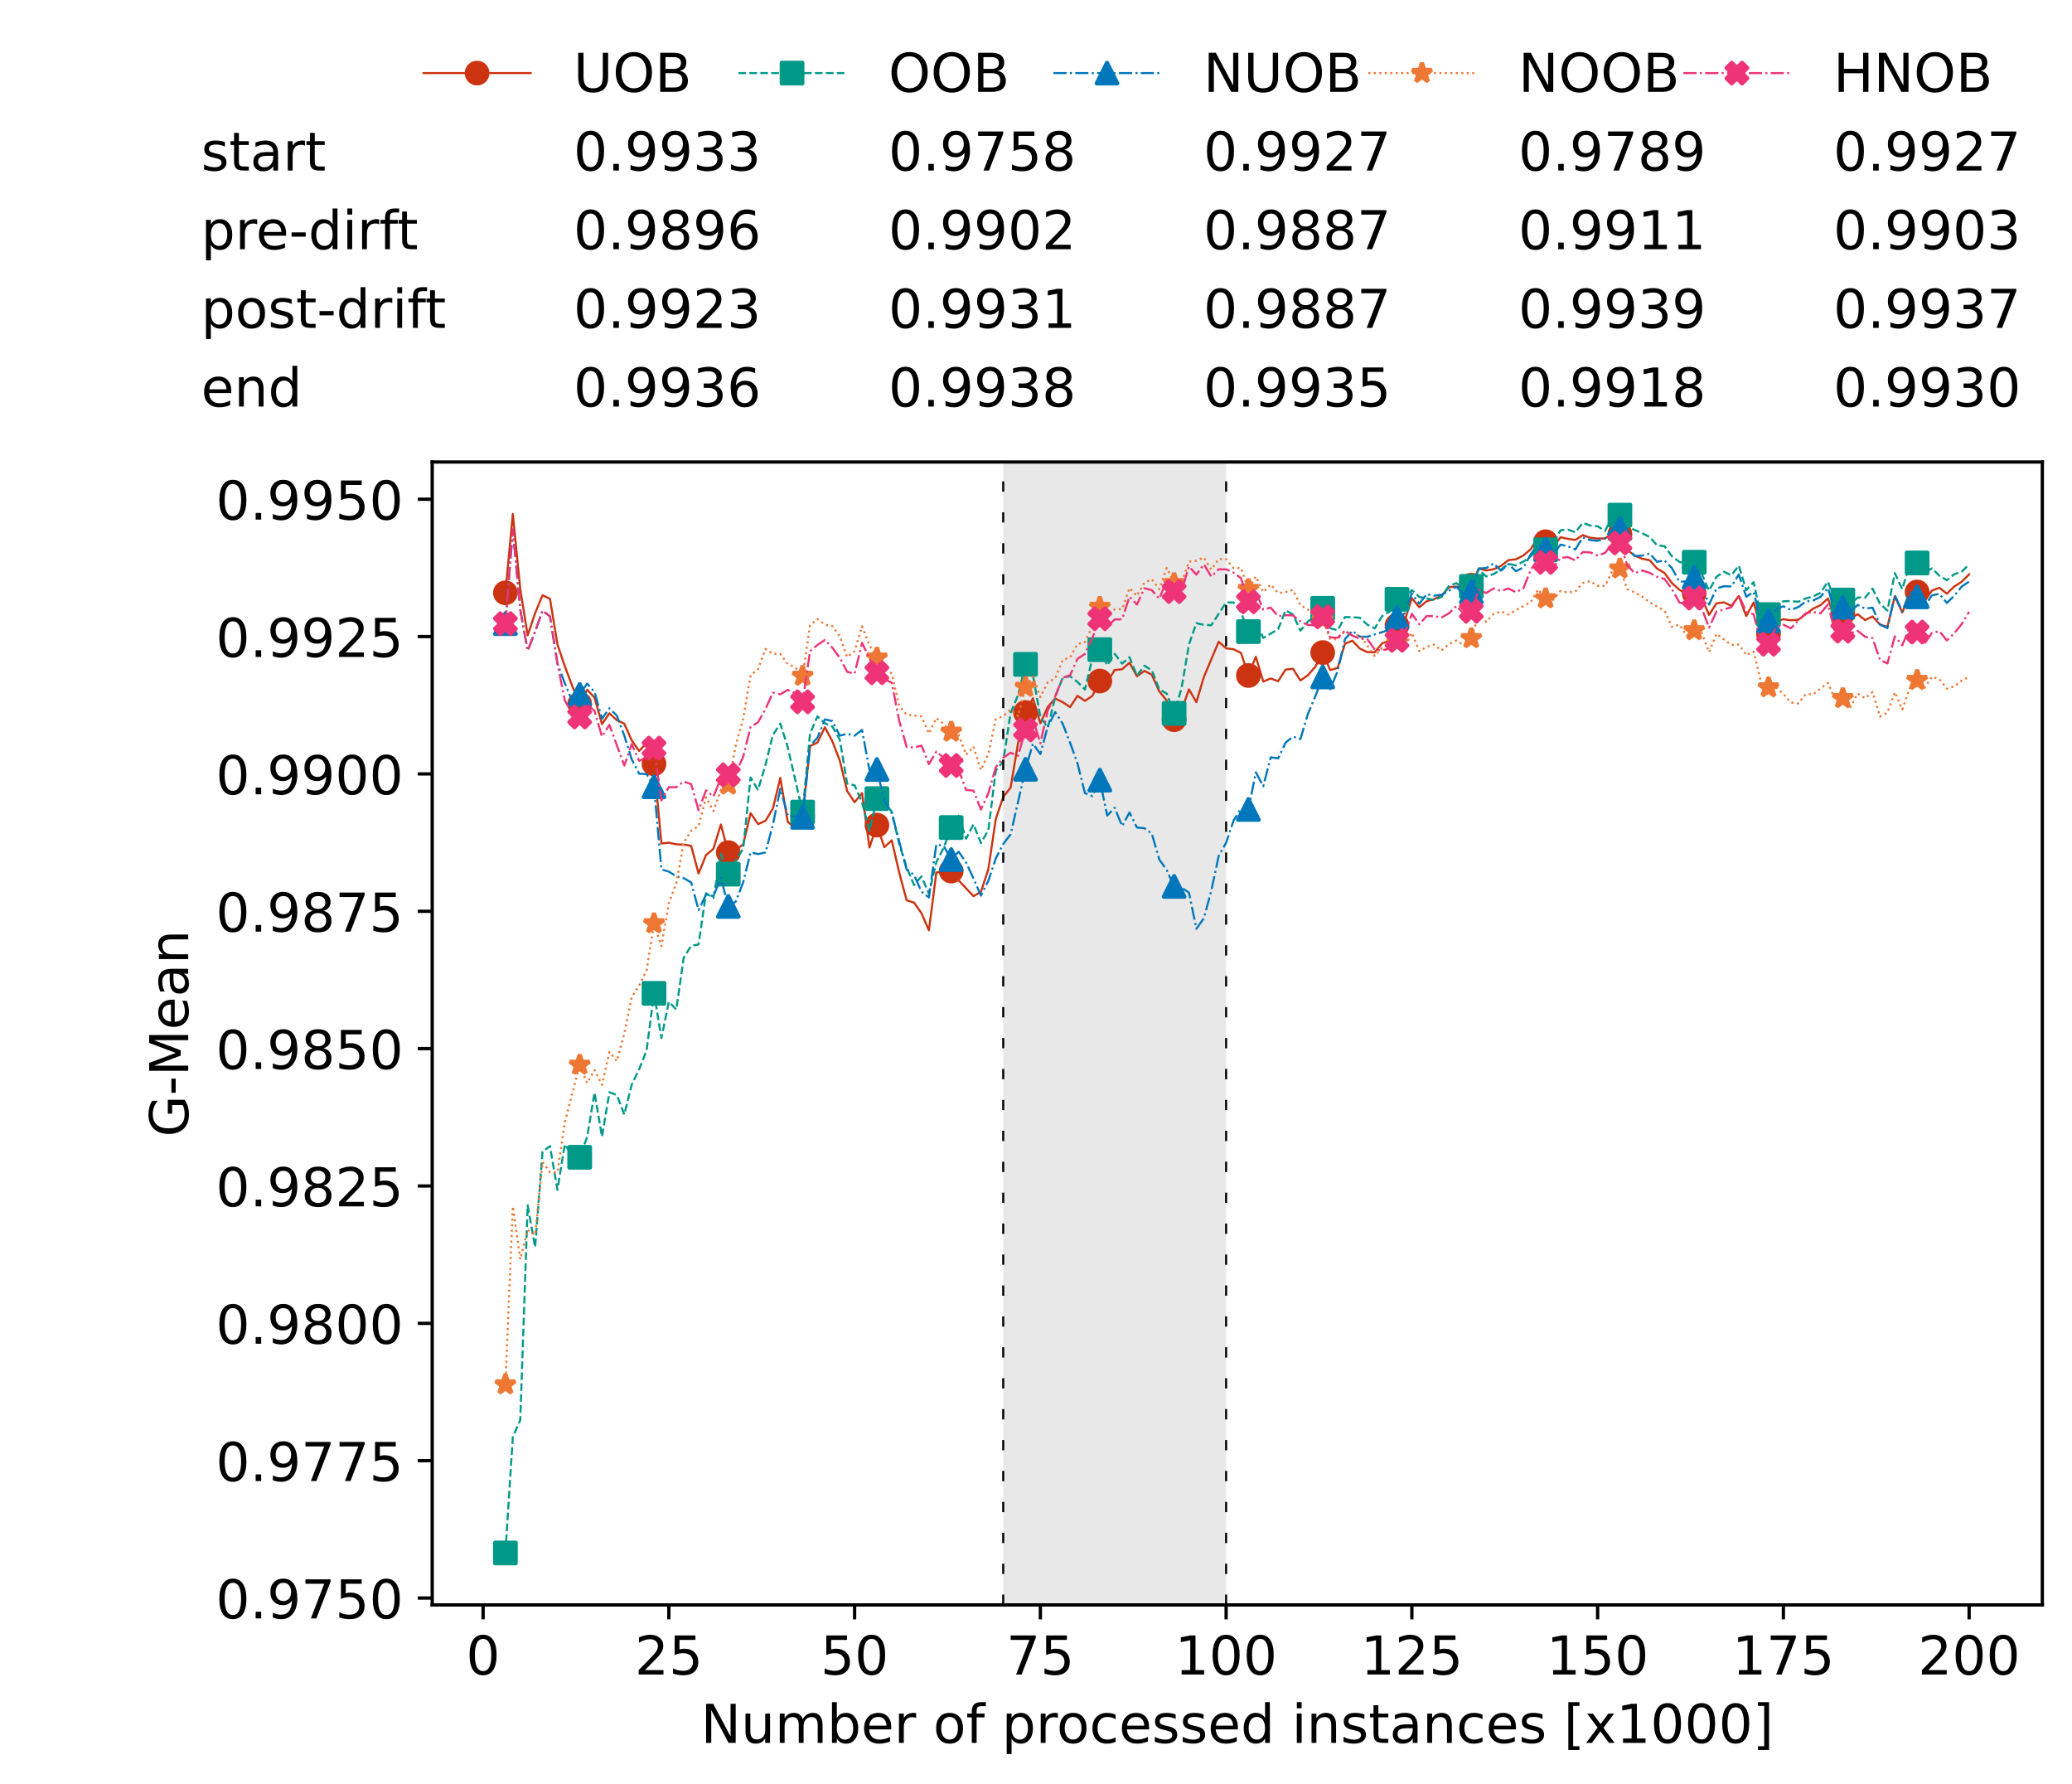 <?xml version="1.0" encoding="utf-8" standalone="no"?>
<!DOCTYPE svg PUBLIC "-//W3C//DTD SVG 1.1//EN"
  "http://www.w3.org/Graphics/SVG/1.1/DTD/svg11.dtd">
<!-- Created with matplotlib (https://matplotlib.org/) -->
<svg height="432.615pt" version="1.1" viewBox="0 0 502.65 432.615" width="502.65pt" xmlns="http://www.w3.org/2000/svg" xmlns:xlink="http://www.w3.org/1999/xlink">
 <defs>
  <style type="text/css">*{stroke-linecap:butt;stroke-linejoin:round;}</style>
 </defs>
 <g id="figure_1">
  <g id="patch_1">
   <path d="M 0 432.615 
L 502.65 432.615 
L 502.65 0 
L 0 0 
z
" style="fill:#ffffff;"/>
  </g>
  <g id="axes_1">
   <g id="patch_2">
    <path d="M 104.85 389.252 
L 495.45 389.252 
L 495.45 112.052 
L 104.85 112.052 
z
" style="fill:#ffffff;"/>
   </g>
   <g id="patch_3">
    <path clip-path="url(#pb4e177f7dc)" d="M 297.446 389.252 
L 297.446 112.052 
L 243.372 112.052 
L 243.372 389.252 
z
" style="fill:#d3d3d3;opacity:0.5;"/>
   </g>
   <g id="matplotlib.axis_1">
    <g id="xtick_1">
     <g id="line2d_1">
      <defs>
       <path d="M 0 0 
L 0 3.5 
" id="m777b4a3370" style="stroke:#000000;stroke-width:0.8;"/>
      </defs>
      <g>
       <use style="stroke:#000000;stroke-width:0.8;" x="117.197" xlink:href="#m777b4a3370" y="389.252"/>
      </g>
     </g>
     <g id="text_1">
      <!-- 0 -->
      <g transform="translate(113.061 406.13)scale(0.13 -0.13)">
       <defs>
        <path d="M 31.781 66.406 
Q 24.172 66.406 20.328 58.906 
Q 16.5 51.422 16.5 36.375 
Q 16.5 21.391 20.328 13.891 
Q 24.172 6.391 31.781 6.391 
Q 39.453 6.391 43.281 13.891 
Q 47.125 21.391 47.125 36.375 
Q 47.125 51.422 43.281 58.906 
Q 39.453 66.406 31.781 66.406 
z
M 31.781 74.219 
Q 44.047 74.219 50.516 64.516 
Q 56.984 54.828 56.984 36.375 
Q 56.984 17.969 50.516 8.266 
Q 44.047 -1.422 31.781 -1.422 
Q 19.531 -1.422 13.062 8.266 
Q 6.594 17.969 6.594 36.375 
Q 6.594 54.828 13.062 64.516 
Q 19.531 74.219 31.781 74.219 
z
" id="DejaVuSans-48"/>
       </defs>
       <use xlink:href="#DejaVuSans-48"/>
      </g>
     </g>
    </g>
    <g id="xtick_2">
     <g id="line2d_2">
      <g>
       <use style="stroke:#000000;stroke-width:0.8;" x="162.259" xlink:href="#m777b4a3370" y="389.252"/>
      </g>
     </g>
     <g id="text_2">
      <!-- 25 -->
      <g transform="translate(153.988 406.13)scale(0.13 -0.13)">
       <defs>
        <path d="M 19.188 8.297 
L 53.609 8.297 
L 53.609 0 
L 7.328 0 
L 7.328 8.297 
Q 12.938 14.109 22.625 23.891 
Q 32.328 33.688 34.812 36.531 
Q 39.547 41.844 41.422 45.531 
Q 43.312 49.219 43.312 52.781 
Q 43.312 58.594 39.234 62.25 
Q 35.156 65.922 28.609 65.922 
Q 23.969 65.922 18.812 64.312 
Q 13.672 62.703 7.812 59.422 
L 7.812 69.391 
Q 13.766 71.781 18.938 73 
Q 24.125 74.219 28.422 74.219 
Q 39.75 74.219 46.484 68.547 
Q 53.219 62.891 53.219 53.422 
Q 53.219 48.922 51.531 44.891 
Q 49.859 40.875 45.406 35.406 
Q 44.188 33.984 37.641 27.219 
Q 31.109 20.453 19.188 8.297 
z
" id="DejaVuSans-50"/>
        <path d="M 10.797 72.906 
L 49.516 72.906 
L 49.516 64.594 
L 19.828 64.594 
L 19.828 46.734 
Q 21.969 47.469 24.109 47.828 
Q 26.266 48.188 28.422 48.188 
Q 40.625 48.188 47.75 41.5 
Q 54.891 34.812 54.891 23.391 
Q 54.891 11.625 47.562 5.094 
Q 40.234 -1.422 26.906 -1.422 
Q 22.312 -1.422 17.547 -0.641 
Q 12.797 0.141 7.719 1.703 
L 7.719 11.625 
Q 12.109 9.234 16.797 8.062 
Q 21.484 6.891 26.703 6.891 
Q 35.156 6.891 40.078 11.328 
Q 45.016 15.766 45.016 23.391 
Q 45.016 31 40.078 35.438 
Q 35.156 39.891 26.703 39.891 
Q 22.75 39.891 18.812 39.016 
Q 14.891 38.141 10.797 36.281 
z
" id="DejaVuSans-53"/>
       </defs>
       <use xlink:href="#DejaVuSans-50"/>
       <use x="63.623" xlink:href="#DejaVuSans-53"/>
      </g>
     </g>
    </g>
    <g id="xtick_3">
     <g id="line2d_3">
      <g>
       <use style="stroke:#000000;stroke-width:0.8;" x="207.322" xlink:href="#m777b4a3370" y="389.252"/>
      </g>
     </g>
     <g id="text_3">
      <!-- 50 -->
      <g transform="translate(199.05 406.13)scale(0.13 -0.13)">
       <use xlink:href="#DejaVuSans-53"/>
       <use x="63.623" xlink:href="#DejaVuSans-48"/>
      </g>
     </g>
    </g>
    <g id="xtick_4">
     <g id="line2d_4">
      <g>
       <use style="stroke:#000000;stroke-width:0.8;" x="252.384" xlink:href="#m777b4a3370" y="389.252"/>
      </g>
     </g>
     <g id="text_4">
      <!-- 75 -->
      <g transform="translate(244.113 406.13)scale(0.13 -0.13)">
       <defs>
        <path d="M 8.203 72.906 
L 55.078 72.906 
L 55.078 68.703 
L 28.609 0 
L 18.312 0 
L 43.219 64.594 
L 8.203 64.594 
z
" id="DejaVuSans-55"/>
       </defs>
       <use xlink:href="#DejaVuSans-55"/>
       <use x="63.623" xlink:href="#DejaVuSans-53"/>
      </g>
     </g>
    </g>
    <g id="xtick_5">
     <g id="line2d_5">
      <g>
       <use style="stroke:#000000;stroke-width:0.8;" x="297.446" xlink:href="#m777b4a3370" y="389.252"/>
      </g>
     </g>
     <g id="text_5">
      <!-- 100 -->
      <g transform="translate(285.039 406.13)scale(0.13 -0.13)">
       <defs>
        <path d="M 12.406 8.297 
L 28.516 8.297 
L 28.516 63.922 
L 10.984 60.406 
L 10.984 69.391 
L 28.422 72.906 
L 38.281 72.906 
L 38.281 8.297 
L 54.391 8.297 
L 54.391 0 
L 12.406 0 
z
" id="DejaVuSans-49"/>
       </defs>
       <use xlink:href="#DejaVuSans-49"/>
       <use x="63.623" xlink:href="#DejaVuSans-48"/>
       <use x="127.246" xlink:href="#DejaVuSans-48"/>
      </g>
     </g>
    </g>
    <g id="xtick_6">
     <g id="line2d_6">
      <g>
       <use style="stroke:#000000;stroke-width:0.8;" x="342.509" xlink:href="#m777b4a3370" y="389.252"/>
      </g>
     </g>
     <g id="text_6">
      <!-- 125 -->
      <g transform="translate(330.102 406.13)scale(0.13 -0.13)">
       <use xlink:href="#DejaVuSans-49"/>
       <use x="63.623" xlink:href="#DejaVuSans-50"/>
       <use x="127.246" xlink:href="#DejaVuSans-53"/>
      </g>
     </g>
    </g>
    <g id="xtick_7">
     <g id="line2d_7">
      <g>
       <use style="stroke:#000000;stroke-width:0.8;" x="387.571" xlink:href="#m777b4a3370" y="389.252"/>
      </g>
     </g>
     <g id="text_7">
      <!-- 150 -->
      <g transform="translate(375.164 406.13)scale(0.13 -0.13)">
       <use xlink:href="#DejaVuSans-49"/>
       <use x="63.623" xlink:href="#DejaVuSans-53"/>
       <use x="127.246" xlink:href="#DejaVuSans-48"/>
      </g>
     </g>
    </g>
    <g id="xtick_8">
     <g id="line2d_8">
      <g>
       <use style="stroke:#000000;stroke-width:0.8;" x="432.633" xlink:href="#m777b4a3370" y="389.252"/>
      </g>
     </g>
     <g id="text_8">
      <!-- 175 -->
      <g transform="translate(420.226 406.13)scale(0.13 -0.13)">
       <use xlink:href="#DejaVuSans-49"/>
       <use x="63.623" xlink:href="#DejaVuSans-55"/>
       <use x="127.246" xlink:href="#DejaVuSans-53"/>
      </g>
     </g>
    </g>
    <g id="xtick_9">
     <g id="line2d_9">
      <g>
       <use style="stroke:#000000;stroke-width:0.8;" x="477.695" xlink:href="#m777b4a3370" y="389.252"/>
      </g>
     </g>
     <g id="text_9">
      <!-- 200 -->
      <g transform="translate(465.289 406.13)scale(0.13 -0.13)">
       <use xlink:href="#DejaVuSans-50"/>
       <use x="63.623" xlink:href="#DejaVuSans-48"/>
       <use x="127.246" xlink:href="#DejaVuSans-48"/>
      </g>
     </g>
    </g>
    <g id="text_10">
     <!-- Number of processed instances [x1000] -->
     <g transform="translate(170.025 422.711)scale(0.13 -0.13)">
      <defs>
       <path d="M 9.812 72.906 
L 23.094 72.906 
L 55.422 11.922 
L 55.422 72.906 
L 64.984 72.906 
L 64.984 0 
L 51.703 0 
L 19.391 60.984 
L 19.391 0 
L 9.812 0 
z
" id="DejaVuSans-78"/>
       <path d="M 8.5 21.578 
L 8.5 54.688 
L 17.484 54.688 
L 17.484 21.922 
Q 17.484 14.156 20.5 10.266 
Q 23.531 6.391 29.594 6.391 
Q 36.859 6.391 41.078 11.031 
Q 45.312 15.672 45.312 23.688 
L 45.312 54.688 
L 54.297 54.688 
L 54.297 0 
L 45.312 0 
L 45.312 8.406 
Q 42.047 3.422 37.719 1 
Q 33.406 -1.422 27.688 -1.422 
Q 18.266 -1.422 13.375 4.438 
Q 8.5 10.297 8.5 21.578 
z
M 31.109 56 
z
" id="DejaVuSans-117"/>
       <path d="M 52 44.188 
Q 55.375 50.25 60.062 53.125 
Q 64.75 56 71.094 56 
Q 79.641 56 84.281 50.016 
Q 88.922 44.047 88.922 33.016 
L 88.922 0 
L 79.891 0 
L 79.891 32.719 
Q 79.891 40.578 77.094 44.375 
Q 74.312 48.188 68.609 48.188 
Q 61.625 48.188 57.562 43.547 
Q 53.516 38.922 53.516 30.906 
L 53.516 0 
L 44.484 0 
L 44.484 32.719 
Q 44.484 40.625 41.703 44.406 
Q 38.922 48.188 33.109 48.188 
Q 26.219 48.188 22.156 43.531 
Q 18.109 38.875 18.109 30.906 
L 18.109 0 
L 9.078 0 
L 9.078 54.688 
L 18.109 54.688 
L 18.109 46.188 
Q 21.188 51.219 25.484 53.609 
Q 29.781 56 35.688 56 
Q 41.656 56 45.828 52.969 
Q 50 49.953 52 44.188 
z
" id="DejaVuSans-109"/>
       <path d="M 48.688 27.297 
Q 48.688 37.203 44.609 42.844 
Q 40.531 48.484 33.406 48.484 
Q 26.266 48.484 22.188 42.844 
Q 18.109 37.203 18.109 27.297 
Q 18.109 17.391 22.188 11.75 
Q 26.266 6.109 33.406 6.109 
Q 40.531 6.109 44.609 11.75 
Q 48.688 17.391 48.688 27.297 
z
M 18.109 46.391 
Q 20.953 51.266 25.266 53.625 
Q 29.594 56 35.594 56 
Q 45.562 56 51.781 48.094 
Q 58.016 40.188 58.016 27.297 
Q 58.016 14.406 51.781 6.484 
Q 45.562 -1.422 35.594 -1.422 
Q 29.594 -1.422 25.266 0.953 
Q 20.953 3.328 18.109 8.203 
L 18.109 0 
L 9.078 0 
L 9.078 75.984 
L 18.109 75.984 
z
" id="DejaVuSans-98"/>
       <path d="M 56.203 29.594 
L 56.203 25.203 
L 14.891 25.203 
Q 15.484 15.922 20.484 11.062 
Q 25.484 6.203 34.422 6.203 
Q 39.594 6.203 44.453 7.469 
Q 49.312 8.734 54.109 11.281 
L 54.109 2.781 
Q 49.266 0.734 44.188 -0.344 
Q 39.109 -1.422 33.891 -1.422 
Q 20.797 -1.422 13.156 6.188 
Q 5.516 13.812 5.516 26.812 
Q 5.516 40.234 12.766 48.109 
Q 20.016 56 32.328 56 
Q 43.359 56 49.781 48.891 
Q 56.203 41.797 56.203 29.594 
z
M 47.219 32.234 
Q 47.125 39.594 43.094 43.984 
Q 39.062 48.391 32.422 48.391 
Q 24.906 48.391 20.391 44.141 
Q 15.875 39.891 15.188 32.172 
z
" id="DejaVuSans-101"/>
       <path d="M 41.109 46.297 
Q 39.594 47.172 37.812 47.578 
Q 36.031 48 33.891 48 
Q 26.266 48 22.188 43.047 
Q 18.109 38.094 18.109 28.812 
L 18.109 0 
L 9.078 0 
L 9.078 54.688 
L 18.109 54.688 
L 18.109 46.188 
Q 20.953 51.172 25.484 53.578 
Q 30.031 56 36.531 56 
Q 37.453 56 38.578 55.875 
Q 39.703 55.766 41.062 55.516 
z
" id="DejaVuSans-114"/>
       <path id="DejaVuSans-32"/>
       <path d="M 30.609 48.391 
Q 23.391 48.391 19.188 42.75 
Q 14.984 37.109 14.984 27.297 
Q 14.984 17.484 19.156 11.844 
Q 23.344 6.203 30.609 6.203 
Q 37.797 6.203 41.984 11.859 
Q 46.188 17.531 46.188 27.297 
Q 46.188 37.016 41.984 42.703 
Q 37.797 48.391 30.609 48.391 
z
M 30.609 56 
Q 42.328 56 49.016 48.375 
Q 55.719 40.766 55.719 27.297 
Q 55.719 13.875 49.016 6.219 
Q 42.328 -1.422 30.609 -1.422 
Q 18.844 -1.422 12.172 6.219 
Q 5.516 13.875 5.516 27.297 
Q 5.516 40.766 12.172 48.375 
Q 18.844 56 30.609 56 
z
" id="DejaVuSans-111"/>
       <path d="M 37.109 75.984 
L 37.109 68.5 
L 28.516 68.5 
Q 23.688 68.5 21.797 66.547 
Q 19.922 64.594 19.922 59.516 
L 19.922 54.688 
L 34.719 54.688 
L 34.719 47.703 
L 19.922 47.703 
L 19.922 0 
L 10.891 0 
L 10.891 47.703 
L 2.297 47.703 
L 2.297 54.688 
L 10.891 54.688 
L 10.891 58.5 
Q 10.891 67.625 15.141 71.797 
Q 19.391 75.984 28.609 75.984 
z
" id="DejaVuSans-102"/>
       <path d="M 18.109 8.203 
L 18.109 -20.797 
L 9.078 -20.797 
L 9.078 54.688 
L 18.109 54.688 
L 18.109 46.391 
Q 20.953 51.266 25.266 53.625 
Q 29.594 56 35.594 56 
Q 45.562 56 51.781 48.094 
Q 58.016 40.188 58.016 27.297 
Q 58.016 14.406 51.781 6.484 
Q 45.562 -1.422 35.594 -1.422 
Q 29.594 -1.422 25.266 0.953 
Q 20.953 3.328 18.109 8.203 
z
M 48.688 27.297 
Q 48.688 37.203 44.609 42.844 
Q 40.531 48.484 33.406 48.484 
Q 26.266 48.484 22.188 42.844 
Q 18.109 37.203 18.109 27.297 
Q 18.109 17.391 22.188 11.75 
Q 26.266 6.109 33.406 6.109 
Q 40.531 6.109 44.609 11.75 
Q 48.688 17.391 48.688 27.297 
z
" id="DejaVuSans-112"/>
       <path d="M 48.781 52.594 
L 48.781 44.188 
Q 44.969 46.297 41.141 47.344 
Q 37.312 48.391 33.406 48.391 
Q 24.656 48.391 19.812 42.844 
Q 14.984 37.312 14.984 27.297 
Q 14.984 17.281 19.812 11.734 
Q 24.656 6.203 33.406 6.203 
Q 37.312 6.203 41.141 7.25 
Q 44.969 8.297 48.781 10.406 
L 48.781 2.094 
Q 45.016 0.344 40.984 -0.531 
Q 36.969 -1.422 32.422 -1.422 
Q 20.062 -1.422 12.781 6.344 
Q 5.516 14.109 5.516 27.297 
Q 5.516 40.672 12.859 48.328 
Q 20.219 56 33.016 56 
Q 37.156 56 41.109 55.141 
Q 45.062 54.297 48.781 52.594 
z
" id="DejaVuSans-99"/>
       <path d="M 44.281 53.078 
L 44.281 44.578 
Q 40.484 46.531 36.375 47.5 
Q 32.281 48.484 27.875 48.484 
Q 21.188 48.484 17.844 46.438 
Q 14.5 44.391 14.5 40.281 
Q 14.5 37.156 16.891 35.375 
Q 19.281 33.594 26.516 31.984 
L 29.594 31.297 
Q 39.156 29.25 43.188 25.516 
Q 47.219 21.781 47.219 15.094 
Q 47.219 7.469 41.188 3.016 
Q 35.156 -1.422 24.609 -1.422 
Q 20.219 -1.422 15.453 -0.562 
Q 10.688 0.297 5.422 2 
L 5.422 11.281 
Q 10.406 8.688 15.234 7.391 
Q 20.062 6.109 24.812 6.109 
Q 31.156 6.109 34.562 8.281 
Q 37.984 10.453 37.984 14.406 
Q 37.984 18.062 35.516 20.016 
Q 33.062 21.969 24.703 23.781 
L 21.578 24.516 
Q 13.234 26.266 9.516 29.906 
Q 5.812 33.547 5.812 39.891 
Q 5.812 47.609 11.281 51.797 
Q 16.75 56 26.812 56 
Q 31.781 56 36.172 55.266 
Q 40.578 54.547 44.281 53.078 
z
" id="DejaVuSans-115"/>
       <path d="M 45.406 46.391 
L 45.406 75.984 
L 54.391 75.984 
L 54.391 0 
L 45.406 0 
L 45.406 8.203 
Q 42.578 3.328 38.25 0.953 
Q 33.938 -1.422 27.875 -1.422 
Q 17.969 -1.422 11.734 6.484 
Q 5.516 14.406 5.516 27.297 
Q 5.516 40.188 11.734 48.094 
Q 17.969 56 27.875 56 
Q 33.938 56 38.25 53.625 
Q 42.578 51.266 45.406 46.391 
z
M 14.797 27.297 
Q 14.797 17.391 18.875 11.75 
Q 22.953 6.109 30.078 6.109 
Q 37.203 6.109 41.297 11.75 
Q 45.406 17.391 45.406 27.297 
Q 45.406 37.203 41.297 42.844 
Q 37.203 48.484 30.078 48.484 
Q 22.953 48.484 18.875 42.844 
Q 14.797 37.203 14.797 27.297 
z
" id="DejaVuSans-100"/>
       <path d="M 9.422 54.688 
L 18.406 54.688 
L 18.406 0 
L 9.422 0 
z
M 9.422 75.984 
L 18.406 75.984 
L 18.406 64.594 
L 9.422 64.594 
z
" id="DejaVuSans-105"/>
       <path d="M 54.891 33.016 
L 54.891 0 
L 45.906 0 
L 45.906 32.719 
Q 45.906 40.484 42.875 44.328 
Q 39.844 48.188 33.797 48.188 
Q 26.516 48.188 22.312 43.547 
Q 18.109 38.922 18.109 30.906 
L 18.109 0 
L 9.078 0 
L 9.078 54.688 
L 18.109 54.688 
L 18.109 46.188 
Q 21.344 51.125 25.703 53.562 
Q 30.078 56 35.797 56 
Q 45.219 56 50.047 50.172 
Q 54.891 44.344 54.891 33.016 
z
" id="DejaVuSans-110"/>
       <path d="M 18.312 70.219 
L 18.312 54.688 
L 36.812 54.688 
L 36.812 47.703 
L 18.312 47.703 
L 18.312 18.016 
Q 18.312 11.328 20.141 9.422 
Q 21.969 7.516 27.594 7.516 
L 36.812 7.516 
L 36.812 0 
L 27.594 0 
Q 17.188 0 13.234 3.875 
Q 9.281 7.766 9.281 18.016 
L 9.281 47.703 
L 2.688 47.703 
L 2.688 54.688 
L 9.281 54.688 
L 9.281 70.219 
z
" id="DejaVuSans-116"/>
       <path d="M 34.281 27.484 
Q 23.391 27.484 19.188 25 
Q 14.984 22.516 14.984 16.5 
Q 14.984 11.719 18.141 8.906 
Q 21.297 6.109 26.703 6.109 
Q 34.188 6.109 38.703 11.406 
Q 43.219 16.703 43.219 25.484 
L 43.219 27.484 
z
M 52.203 31.203 
L 52.203 0 
L 43.219 0 
L 43.219 8.297 
Q 40.141 3.328 35.547 0.953 
Q 30.953 -1.422 24.312 -1.422 
Q 15.922 -1.422 10.953 3.297 
Q 6 8.016 6 15.922 
Q 6 25.141 12.172 29.828 
Q 18.359 34.516 30.609 34.516 
L 43.219 34.516 
L 43.219 35.406 
Q 43.219 41.609 39.141 45 
Q 35.062 48.391 27.688 48.391 
Q 23 48.391 18.547 47.266 
Q 14.109 46.141 10.016 43.891 
L 10.016 52.203 
Q 14.938 54.109 19.578 55.047 
Q 24.219 56 28.609 56 
Q 40.484 56 46.344 49.844 
Q 52.203 43.703 52.203 31.203 
z
" id="DejaVuSans-97"/>
       <path d="M 8.594 75.984 
L 29.297 75.984 
L 29.297 69 
L 17.578 69 
L 17.578 -6.203 
L 29.297 -6.203 
L 29.297 -13.188 
L 8.594 -13.188 
z
" id="DejaVuSans-91"/>
       <path d="M 54.891 54.688 
L 35.109 28.078 
L 55.906 0 
L 45.312 0 
L 29.391 21.484 
L 13.484 0 
L 2.875 0 
L 24.125 28.609 
L 4.688 54.688 
L 15.281 54.688 
L 29.781 35.203 
L 44.281 54.688 
z
" id="DejaVuSans-120"/>
       <path d="M 30.422 75.984 
L 30.422 -13.188 
L 9.719 -13.188 
L 9.719 -6.203 
L 21.391 -6.203 
L 21.391 69 
L 9.719 69 
L 9.719 75.984 
z
" id="DejaVuSans-93"/>
      </defs>
      <use xlink:href="#DejaVuSans-78"/>
      <use x="74.805" xlink:href="#DejaVuSans-117"/>
      <use x="138.184" xlink:href="#DejaVuSans-109"/>
      <use x="235.596" xlink:href="#DejaVuSans-98"/>
      <use x="299.072" xlink:href="#DejaVuSans-101"/>
      <use x="360.596" xlink:href="#DejaVuSans-114"/>
      <use x="401.709" xlink:href="#DejaVuSans-32"/>
      <use x="433.496" xlink:href="#DejaVuSans-111"/>
      <use x="494.678" xlink:href="#DejaVuSans-102"/>
      <use x="529.883" xlink:href="#DejaVuSans-32"/>
      <use x="561.67" xlink:href="#DejaVuSans-112"/>
      <use x="625.146" xlink:href="#DejaVuSans-114"/>
      <use x="664.01" xlink:href="#DejaVuSans-111"/>
      <use x="725.191" xlink:href="#DejaVuSans-99"/>
      <use x="780.172" xlink:href="#DejaVuSans-101"/>
      <use x="841.695" xlink:href="#DejaVuSans-115"/>
      <use x="893.795" xlink:href="#DejaVuSans-115"/>
      <use x="945.895" xlink:href="#DejaVuSans-101"/>
      <use x="1007.418" xlink:href="#DejaVuSans-100"/>
      <use x="1070.895" xlink:href="#DejaVuSans-32"/>
      <use x="1102.682" xlink:href="#DejaVuSans-105"/>
      <use x="1130.465" xlink:href="#DejaVuSans-110"/>
      <use x="1193.844" xlink:href="#DejaVuSans-115"/>
      <use x="1245.943" xlink:href="#DejaVuSans-116"/>
      <use x="1285.152" xlink:href="#DejaVuSans-97"/>
      <use x="1346.432" xlink:href="#DejaVuSans-110"/>
      <use x="1409.811" xlink:href="#DejaVuSans-99"/>
      <use x="1464.791" xlink:href="#DejaVuSans-101"/>
      <use x="1526.314" xlink:href="#DejaVuSans-115"/>
      <use x="1578.414" xlink:href="#DejaVuSans-32"/>
      <use x="1610.201" xlink:href="#DejaVuSans-91"/>
      <use x="1649.215" xlink:href="#DejaVuSans-120"/>
      <use x="1708.395" xlink:href="#DejaVuSans-49"/>
      <use x="1772.018" xlink:href="#DejaVuSans-48"/>
      <use x="1835.641" xlink:href="#DejaVuSans-48"/>
      <use x="1899.264" xlink:href="#DejaVuSans-48"/>
      <use x="1962.887" xlink:href="#DejaVuSans-93"/>
     </g>
    </g>
   </g>
   <g id="matplotlib.axis_2">
    <g id="ytick_1">
     <g id="line2d_10">
      <defs>
       <path d="M 0 0 
L -3.5 0 
" id="m4bd6557b28" style="stroke:#000000;stroke-width:0.8;"/>
      </defs>
      <g>
       <use style="stroke:#000000;stroke-width:0.8;" x="104.85" xlink:href="#m4bd6557b28" y="387.581"/>
      </g>
     </g>
     <g id="text_11">
      <!-- 0.9750 -->
      <g transform="translate(52.362 392.52)scale(0.13 -0.13)">
       <defs>
        <path d="M 10.688 12.406 
L 21 12.406 
L 21 0 
L 10.688 0 
z
" id="DejaVuSans-46"/>
        <path d="M 10.984 1.516 
L 10.984 10.5 
Q 14.703 8.734 18.5 7.812 
Q 22.312 6.891 25.984 6.891 
Q 35.75 6.891 40.891 13.453 
Q 46.047 20.016 46.781 33.406 
Q 43.953 29.203 39.594 26.953 
Q 35.25 24.703 29.984 24.703 
Q 19.047 24.703 12.672 31.312 
Q 6.297 37.938 6.297 49.422 
Q 6.297 60.641 12.938 67.422 
Q 19.578 74.219 30.609 74.219 
Q 43.266 74.219 49.922 64.516 
Q 56.594 54.828 56.594 36.375 
Q 56.594 19.141 48.406 8.859 
Q 40.234 -1.422 26.422 -1.422 
Q 22.703 -1.422 18.891 -0.688 
Q 15.094 0.047 10.984 1.516 
z
M 30.609 32.422 
Q 37.25 32.422 41.125 36.953 
Q 45.016 41.5 45.016 49.422 
Q 45.016 57.281 41.125 61.844 
Q 37.25 66.406 30.609 66.406 
Q 23.969 66.406 20.094 61.844 
Q 16.219 57.281 16.219 49.422 
Q 16.219 41.5 20.094 36.953 
Q 23.969 32.422 30.609 32.422 
z
" id="DejaVuSans-57"/>
       </defs>
       <use xlink:href="#DejaVuSans-48"/>
       <use x="63.623" xlink:href="#DejaVuSans-46"/>
       <use x="95.41" xlink:href="#DejaVuSans-57"/>
       <use x="159.033" xlink:href="#DejaVuSans-55"/>
       <use x="222.656" xlink:href="#DejaVuSans-53"/>
       <use x="286.279" xlink:href="#DejaVuSans-48"/>
      </g>
     </g>
    </g>
    <g id="ytick_2">
     <g id="line2d_11">
      <g>
       <use style="stroke:#000000;stroke-width:0.8;" x="104.85" xlink:href="#m4bd6557b28" y="354.268"/>
      </g>
     </g>
     <g id="text_12">
      <!-- 0.9775 -->
      <g transform="translate(52.362 359.207)scale(0.13 -0.13)">
       <use xlink:href="#DejaVuSans-48"/>
       <use x="63.623" xlink:href="#DejaVuSans-46"/>
       <use x="95.41" xlink:href="#DejaVuSans-57"/>
       <use x="159.033" xlink:href="#DejaVuSans-55"/>
       <use x="222.656" xlink:href="#DejaVuSans-55"/>
       <use x="286.279" xlink:href="#DejaVuSans-53"/>
      </g>
     </g>
    </g>
    <g id="ytick_3">
     <g id="line2d_12">
      <g>
       <use style="stroke:#000000;stroke-width:0.8;" x="104.85" xlink:href="#m4bd6557b28" y="320.955"/>
      </g>
     </g>
     <g id="text_13">
      <!-- 0.9800 -->
      <g transform="translate(52.362 325.894)scale(0.13 -0.13)">
       <defs>
        <path d="M 31.781 34.625 
Q 24.75 34.625 20.719 30.859 
Q 16.703 27.094 16.703 20.516 
Q 16.703 13.922 20.719 10.156 
Q 24.75 6.391 31.781 6.391 
Q 38.812 6.391 42.859 10.172 
Q 46.922 13.969 46.922 20.516 
Q 46.922 27.094 42.891 30.859 
Q 38.875 34.625 31.781 34.625 
z
M 21.922 38.812 
Q 15.578 40.375 12.031 44.719 
Q 8.5 49.078 8.5 55.328 
Q 8.5 64.062 14.719 69.141 
Q 20.953 74.219 31.781 74.219 
Q 42.672 74.219 48.875 69.141 
Q 55.078 64.062 55.078 55.328 
Q 55.078 49.078 51.531 44.719 
Q 48 40.375 41.703 38.812 
Q 48.828 37.156 52.797 32.312 
Q 56.781 27.484 56.781 20.516 
Q 56.781 9.906 50.312 4.234 
Q 43.844 -1.422 31.781 -1.422 
Q 19.734 -1.422 13.25 4.234 
Q 6.781 9.906 6.781 20.516 
Q 6.781 27.484 10.781 32.312 
Q 14.797 37.156 21.922 38.812 
z
M 18.312 54.391 
Q 18.312 48.734 21.844 45.562 
Q 25.391 42.391 31.781 42.391 
Q 38.141 42.391 41.719 45.562 
Q 45.312 48.734 45.312 54.391 
Q 45.312 60.062 41.719 63.234 
Q 38.141 66.406 31.781 66.406 
Q 25.391 66.406 21.844 63.234 
Q 18.312 60.062 18.312 54.391 
z
" id="DejaVuSans-56"/>
       </defs>
       <use xlink:href="#DejaVuSans-48"/>
       <use x="63.623" xlink:href="#DejaVuSans-46"/>
       <use x="95.41" xlink:href="#DejaVuSans-57"/>
       <use x="159.033" xlink:href="#DejaVuSans-56"/>
       <use x="222.656" xlink:href="#DejaVuSans-48"/>
       <use x="286.279" xlink:href="#DejaVuSans-48"/>
      </g>
     </g>
    </g>
    <g id="ytick_4">
     <g id="line2d_13">
      <g>
       <use style="stroke:#000000;stroke-width:0.8;" x="104.85" xlink:href="#m4bd6557b28" y="287.642"/>
      </g>
     </g>
     <g id="text_14">
      <!-- 0.9825 -->
      <g transform="translate(52.362 292.581)scale(0.13 -0.13)">
       <use xlink:href="#DejaVuSans-48"/>
       <use x="63.623" xlink:href="#DejaVuSans-46"/>
       <use x="95.41" xlink:href="#DejaVuSans-57"/>
       <use x="159.033" xlink:href="#DejaVuSans-56"/>
       <use x="222.656" xlink:href="#DejaVuSans-50"/>
       <use x="286.279" xlink:href="#DejaVuSans-53"/>
      </g>
     </g>
    </g>
    <g id="ytick_5">
     <g id="line2d_14">
      <g>
       <use style="stroke:#000000;stroke-width:0.8;" x="104.85" xlink:href="#m4bd6557b28" y="254.329"/>
      </g>
     </g>
     <g id="text_15">
      <!-- 0.9850 -->
      <g transform="translate(52.362 259.268)scale(0.13 -0.13)">
       <use xlink:href="#DejaVuSans-48"/>
       <use x="63.623" xlink:href="#DejaVuSans-46"/>
       <use x="95.41" xlink:href="#DejaVuSans-57"/>
       <use x="159.033" xlink:href="#DejaVuSans-56"/>
       <use x="222.656" xlink:href="#DejaVuSans-53"/>
       <use x="286.279" xlink:href="#DejaVuSans-48"/>
      </g>
     </g>
    </g>
    <g id="ytick_6">
     <g id="line2d_15">
      <g>
       <use style="stroke:#000000;stroke-width:0.8;" x="104.85" xlink:href="#m4bd6557b28" y="221.016"/>
      </g>
     </g>
     <g id="text_16">
      <!-- 0.9875 -->
      <g transform="translate(52.362 225.955)scale(0.13 -0.13)">
       <use xlink:href="#DejaVuSans-48"/>
       <use x="63.623" xlink:href="#DejaVuSans-46"/>
       <use x="95.41" xlink:href="#DejaVuSans-57"/>
       <use x="159.033" xlink:href="#DejaVuSans-56"/>
       <use x="222.656" xlink:href="#DejaVuSans-55"/>
       <use x="286.279" xlink:href="#DejaVuSans-53"/>
      </g>
     </g>
    </g>
    <g id="ytick_7">
     <g id="line2d_16">
      <g>
       <use style="stroke:#000000;stroke-width:0.8;" x="104.85" xlink:href="#m4bd6557b28" y="187.703"/>
      </g>
     </g>
     <g id="text_17">
      <!-- 0.9900 -->
      <g transform="translate(52.362 192.642)scale(0.13 -0.13)">
       <use xlink:href="#DejaVuSans-48"/>
       <use x="63.623" xlink:href="#DejaVuSans-46"/>
       <use x="95.41" xlink:href="#DejaVuSans-57"/>
       <use x="159.033" xlink:href="#DejaVuSans-57"/>
       <use x="222.656" xlink:href="#DejaVuSans-48"/>
       <use x="286.279" xlink:href="#DejaVuSans-48"/>
      </g>
     </g>
    </g>
    <g id="ytick_8">
     <g id="line2d_17">
      <g>
       <use style="stroke:#000000;stroke-width:0.8;" x="104.85" xlink:href="#m4bd6557b28" y="154.39"/>
      </g>
     </g>
     <g id="text_18">
      <!-- 0.9925 -->
      <g transform="translate(52.362 159.329)scale(0.13 -0.13)">
       <use xlink:href="#DejaVuSans-48"/>
       <use x="63.623" xlink:href="#DejaVuSans-46"/>
       <use x="95.41" xlink:href="#DejaVuSans-57"/>
       <use x="159.033" xlink:href="#DejaVuSans-57"/>
       <use x="222.656" xlink:href="#DejaVuSans-50"/>
       <use x="286.279" xlink:href="#DejaVuSans-53"/>
      </g>
     </g>
    </g>
    <g id="ytick_9">
     <g id="line2d_18">
      <g>
       <use style="stroke:#000000;stroke-width:0.8;" x="104.85" xlink:href="#m4bd6557b28" y="121.078"/>
      </g>
     </g>
     <g id="text_19">
      <!-- 0.9950 -->
      <g transform="translate(52.362 126.017)scale(0.13 -0.13)">
       <use xlink:href="#DejaVuSans-48"/>
       <use x="63.623" xlink:href="#DejaVuSans-46"/>
       <use x="95.41" xlink:href="#DejaVuSans-57"/>
       <use x="159.033" xlink:href="#DejaVuSans-57"/>
       <use x="222.656" xlink:href="#DejaVuSans-53"/>
       <use x="286.279" xlink:href="#DejaVuSans-48"/>
      </g>
     </g>
    </g>
    <g id="text_20">
     <!-- G-Mean -->
     <g transform="translate(45.659 275.744)rotate(-90)scale(0.13 -0.13)">
      <defs>
       <path d="M 59.516 10.406 
L 59.516 29.984 
L 43.406 29.984 
L 43.406 38.094 
L 69.281 38.094 
L 69.281 6.781 
Q 63.578 2.734 56.688 0.656 
Q 49.812 -1.422 42 -1.422 
Q 24.906 -1.422 15.25 8.562 
Q 5.609 18.562 5.609 36.375 
Q 5.609 54.25 15.25 64.234 
Q 24.906 74.219 42 74.219 
Q 49.125 74.219 55.547 72.453 
Q 61.969 70.703 67.391 67.281 
L 67.391 56.781 
Q 61.922 61.422 55.766 63.766 
Q 49.609 66.109 42.828 66.109 
Q 29.438 66.109 22.719 58.641 
Q 16.016 51.172 16.016 36.375 
Q 16.016 21.625 22.719 14.156 
Q 29.438 6.688 42.828 6.688 
Q 48.047 6.688 52.141 7.594 
Q 56.25 8.5 59.516 10.406 
z
" id="DejaVuSans-71"/>
       <path d="M 4.891 31.391 
L 31.203 31.391 
L 31.203 23.391 
L 4.891 23.391 
z
" id="DejaVuSans-45"/>
       <path d="M 9.812 72.906 
L 24.516 72.906 
L 43.109 23.297 
L 61.812 72.906 
L 76.516 72.906 
L 76.516 0 
L 66.891 0 
L 66.891 64.016 
L 48.094 14.016 
L 38.188 14.016 
L 19.391 64.016 
L 19.391 0 
L 9.812 0 
z
" id="DejaVuSans-77"/>
      </defs>
      <use xlink:href="#DejaVuSans-71"/>
      <use x="77.49" xlink:href="#DejaVuSans-45"/>
      <use x="113.574" xlink:href="#DejaVuSans-77"/>
      <use x="199.854" xlink:href="#DejaVuSans-101"/>
      <use x="261.377" xlink:href="#DejaVuSans-97"/>
      <use x="322.656" xlink:href="#DejaVuSans-110"/>
     </g>
    </g>
   </g>
   <g id="line2d_19"/>
   <g id="line2d_20"/>
   <g id="line2d_21"/>
   <g id="line2d_22"/>
   <g id="line2d_23"/>
   <g id="line2d_24">
    <path clip-path="url(#pb4e177f7dc)" d="M 122.605 143.783 
L 124.407 124.652 
L 126.21 142.871 
L 128.012 154.079 
L 129.815 148.709 
L 131.617 144.372 
L 133.419 145.233 
L 135.222 156.253 
L 137.024 161.608 
L 138.827 166.384 
L 140.629 170.734 
L 142.432 167.293 
L 144.234 169.209 
L 146.037 175.631 
L 147.839 172.998 
L 149.642 174.673 
L 151.444 175.514 
L 153.247 179.569 
L 155.049 182.135 
L 156.852 180.247 
L 158.654 185.264 
L 160.457 204.573 
L 162.259 204.378 
L 164.062 204.777 
L 165.864 204.85 
L 167.667 205.142 
L 169.469 211.862 
L 171.272 207.386 
L 173.074 205.872 
L 174.877 199.957 
L 176.679 206.775 
L 178.482 205.997 
L 180.284 204.861 
L 182.087 197.204 
L 183.889 199.869 
L 185.692 199.097 
L 187.494 196.116 
L 189.297 188.689 
L 191.099 199.319 
L 192.902 200.842 
L 194.704 197.952 
L 196.507 180.935 
L 198.309 180.102 
L 200.112 176.387 
L 201.914 179.777 
L 203.717 184.436 
L 205.519 191.861 
L 207.322 194.564 
L 209.124 192.354 
L 210.927 205.544 
L 212.729 200.117 
L 214.532 205.485 
L 216.334 203.804 
L 218.137 211.599 
L 219.939 218.349 
L 221.742 218.915 
L 223.544 221.492 
L 225.347 225.636 
L 227.149 211.627 
L 228.952 211.245 
L 230.754 211.257 
L 232.557 213.524 
L 236.162 217.359 
L 237.964 216.28 
L 239.767 210.827 
L 241.569 198.633 
L 243.372 193.298 
L 245.174 190.996 
L 246.976 180.234 
L 248.779 172.805 
L 250.581 169.354 
L 252.384 175.434 
L 254.186 171.441 
L 255.989 169.412 
L 257.791 170.293 
L 259.594 171.483 
L 261.396 168.766 
L 263.199 169.983 
L 265.001 168.776 
L 266.804 165.171 
L 268.606 165.489 
L 270.409 162.497 
L 272.211 162.317 
L 274.014 160.734 
L 275.816 163.999 
L 277.619 162.717 
L 279.421 163.652 
L 281.224 167.663 
L 283.026 169.888 
L 284.829 174.549 
L 286.631 172.294 
L 288.434 167.193 
L 290.236 170.3 
L 292.039 164.204 
L 295.644 155.653 
L 297.446 157.237 
L 299.249 157.466 
L 301.051 158.346 
L 302.854 163.832 
L 304.656 159.286 
L 306.459 165.303 
L 308.261 164.548 
L 310.064 165.229 
L 311.866 162.4 
L 313.669 162.211 
L 315.471 165.039 
L 317.274 163.777 
L 319.076 161.733 
L 320.879 158.268 
L 322.681 162.511 
L 324.484 161.996 
L 326.286 156.104 
L 328.089 155.397 
L 329.891 157.309 
L 331.694 158.153 
L 333.496 158.213 
L 335.299 156.027 
L 337.101 155.423 
L 338.904 151.684 
L 340.706 150.752 
L 342.509 145.064 
L 344.311 147.282 
L 346.114 145.808 
L 347.916 145.291 
L 349.719 144.499 
L 351.521 142.394 
L 353.324 142.284 
L 355.126 142.565 
L 356.928 141.923 
L 358.731 137.892 
L 360.533 138.346 
L 362.336 138.071 
L 364.138 137.245 
L 365.941 135.85 
L 367.743 135.643 
L 369.546 134.739 
L 371.348 133.201 
L 373.151 130.1 
L 376.756 132.791 
L 378.558 130.293 
L 380.361 130.695 
L 382.163 130.952 
L 383.966 129.789 
L 385.768 130.425 
L 387.571 130.613 
L 389.373 130.585 
L 391.176 129.282 
L 392.978 129.501 
L 394.781 133.447 
L 396.583 134.753 
L 398.386 135.525 
L 400.188 135.867 
L 401.991 137.903 
L 403.793 138.963 
L 405.596 141.404 
L 407.398 143.032 
L 409.201 144.096 
L 411.003 143.885 
L 412.806 144.986 
L 414.608 149.13 
L 416.411 146.325 
L 418.213 146.108 
L 420.016 146.933 
L 421.818 144.579 
L 423.621 149.419 
L 425.423 146.127 
L 427.226 152.351 
L 429.028 153.737 
L 430.831 150.828 
L 432.633 150.18 
L 434.436 150.437 
L 436.238 150.321 
L 439.843 147.623 
L 441.646 146.771 
L 443.448 145.149 
L 445.251 150.449 
L 447.053 148.778 
L 448.856 150.076 
L 450.658 148.957 
L 452.461 150.392 
L 454.263 149.502 
L 456.066 151.486 
L 457.868 152.031 
L 459.671 144.637 
L 461.473 148.539 
L 463.276 144.361 
L 465.078 143.576 
L 466.881 145.8 
L 468.683 143.225 
L 470.485 142.558 
L 472.288 143.985 
L 474.09 142.253 
L 475.893 141.099 
L 477.695 139.282 
L 477.695 139.282 
" style="fill:none;stroke:#cc3311;stroke-linecap:square;stroke-width:0.5;"/>
    <defs>
     <path d="M 0 2.5 
C 0.663 2.5 1.299 2.237 1.768 1.768 
C 2.237 1.299 2.5 0.663 2.5 0 
C 2.5 -0.663 2.237 -1.299 1.768 -1.768 
C 1.299 -2.237 0.663 -2.5 0 -2.5 
C -0.663 -2.5 -1.299 -2.237 -1.768 -1.768 
C -2.237 -1.299 -2.5 -0.663 -2.5 0 
C -2.5 0.663 -2.237 1.299 -1.768 1.768 
C -1.299 2.237 -0.663 2.5 0 2.5 
z
" id="mc9e886c3fb" style="stroke:#cc3311;"/>
    </defs>
    <g clip-path="url(#pb4e177f7dc)">
     <use style="fill:#cc3311;stroke:#cc3311;" x="122.605" xlink:href="#mc9e886c3fb" y="143.783"/>
     <use style="fill:#cc3311;stroke:#cc3311;" x="140.629" xlink:href="#mc9e886c3fb" y="170.734"/>
     <use style="fill:#cc3311;stroke:#cc3311;" x="158.654" xlink:href="#mc9e886c3fb" y="185.264"/>
     <use style="fill:#cc3311;stroke:#cc3311;" x="176.679" xlink:href="#mc9e886c3fb" y="206.775"/>
     <use style="fill:#cc3311;stroke:#cc3311;" x="194.704" xlink:href="#mc9e886c3fb" y="197.952"/>
     <use style="fill:#cc3311;stroke:#cc3311;" x="212.729" xlink:href="#mc9e886c3fb" y="200.117"/>
     <use style="fill:#cc3311;stroke:#cc3311;" x="230.754" xlink:href="#mc9e886c3fb" y="211.257"/>
     <use style="fill:#cc3311;stroke:#cc3311;" x="248.779" xlink:href="#mc9e886c3fb" y="172.805"/>
     <use style="fill:#cc3311;stroke:#cc3311;" x="266.804" xlink:href="#mc9e886c3fb" y="165.171"/>
     <use style="fill:#cc3311;stroke:#cc3311;" x="284.829" xlink:href="#mc9e886c3fb" y="174.549"/>
     <use style="fill:#cc3311;stroke:#cc3311;" x="302.854" xlink:href="#mc9e886c3fb" y="163.832"/>
     <use style="fill:#cc3311;stroke:#cc3311;" x="320.879" xlink:href="#mc9e886c3fb" y="158.268"/>
     <use style="fill:#cc3311;stroke:#cc3311;" x="338.904" xlink:href="#mc9e886c3fb" y="151.684"/>
     <use style="fill:#cc3311;stroke:#cc3311;" x="356.928" xlink:href="#mc9e886c3fb" y="141.923"/>
     <use style="fill:#cc3311;stroke:#cc3311;" x="374.953" xlink:href="#mc9e886c3fb" y="131.389"/>
     <use style="fill:#cc3311;stroke:#cc3311;" x="392.978" xlink:href="#mc9e886c3fb" y="129.501"/>
     <use style="fill:#cc3311;stroke:#cc3311;" x="411.003" xlink:href="#mc9e886c3fb" y="143.885"/>
     <use style="fill:#cc3311;stroke:#cc3311;" x="429.028" xlink:href="#mc9e886c3fb" y="153.737"/>
     <use style="fill:#cc3311;stroke:#cc3311;" x="447.053" xlink:href="#mc9e886c3fb" y="148.778"/>
     <use style="fill:#cc3311;stroke:#cc3311;" x="465.078" xlink:href="#mc9e886c3fb" y="143.576"/>
    </g>
   </g>
   <g id="line2d_25"/>
   <g id="line2d_26"/>
   <g id="line2d_27"/>
   <g id="line2d_28"/>
   <g id="line2d_29">
    <path clip-path="url(#pb4e177f7dc)" d="M 122.605 376.652 
L 124.407 348.502 
L 126.21 344.409 
L 128.012 292.303 
L 129.815 302.5 
L 131.617 279.313 
L 133.419 277.972 
L 135.222 288.557 
L 137.024 277.543 
L 138.827 280.293 
L 140.629 280.676 
L 142.432 275.77 
L 144.234 264.98 
L 146.037 275.695 
L 147.839 264.903 
L 149.642 265.569 
L 151.444 270.315 
L 153.247 263.092 
L 155.049 259.325 
L 156.852 254.78 
L 158.654 240.917 
L 160.457 251.737 
L 162.259 242.948 
L 164.062 244.85 
L 165.864 232.262 
L 167.667 229.406 
L 169.469 229.059 
L 171.272 216.627 
L 173.074 217.809 
L 174.877 207.111 
L 176.679 212.014 
L 178.482 208.8 
L 180.284 205.851 
L 182.087 188.559 
L 183.889 191.59 
L 185.692 185.542 
L 187.494 178.261 
L 189.297 175.484 
L 191.099 181.198 
L 194.704 196.952 
L 196.507 177.93 
L 198.309 173.744 
L 200.112 175.432 
L 201.914 176.186 
L 203.717 179.347 
L 205.519 190.048 
L 207.322 190.459 
L 209.124 194.628 
L 210.927 201.46 
L 212.729 193.688 
L 214.532 194.633 
L 216.334 196.857 
L 218.137 204.653 
L 219.939 210.336 
L 221.742 214.66 
L 223.544 212.567 
L 225.347 216.733 
L 227.149 209.114 
L 228.952 205.548 
L 230.754 200.713 
L 232.557 197.813 
L 234.359 203.425 
L 236.162 199.909 
L 237.964 204.499 
L 239.767 201.293 
L 241.569 186.914 
L 243.372 184.628 
L 245.174 172.896 
L 246.976 168.594 
L 248.779 161.13 
L 250.581 163.781 
L 252.384 173.876 
L 254.186 176.491 
L 255.989 169.034 
L 257.791 164.407 
L 259.594 163.991 
L 261.396 165.414 
L 263.199 167.227 
L 265.001 159.656 
L 266.804 157.562 
L 268.606 161.372 
L 270.409 158.547 
L 272.211 160.947 
L 274.014 159.389 
L 275.816 163.887 
L 277.619 161.458 
L 279.421 162.573 
L 281.224 167.195 
L 283.026 168.203 
L 284.829 173.018 
L 286.631 166.903 
L 288.434 156.304 
L 290.236 151.136 
L 292.039 151.553 
L 293.841 151.635 
L 297.446 146.113 
L 299.249 146.113 
L 301.051 148.487 
L 302.854 153.177 
L 304.656 150.647 
L 306.459 154.724 
L 310.064 152.612 
L 311.866 148.062 
L 313.669 149.021 
L 315.471 152.95 
L 317.274 150.775 
L 319.076 149.295 
L 320.879 147.536 
L 322.681 152.345 
L 324.484 152.872 
L 326.286 149.661 
L 328.089 149.687 
L 329.891 149.827 
L 331.694 151.499 
L 333.496 152.404 
L 335.299 149.415 
L 337.101 148.32 
L 338.904 145.35 
L 340.706 145.244 
L 342.509 143.112 
L 344.311 144.758 
L 347.916 145.528 
L 349.719 144.735 
L 351.521 142.085 
L 353.324 141.441 
L 355.126 142.827 
L 356.928 142.232 
L 358.731 138.167 
L 360.533 139.803 
L 362.336 139.223 
L 364.138 138.136 
L 365.941 136.772 
L 367.743 137.118 
L 369.546 136.214 
L 371.348 134.934 
L 373.151 132.655 
L 374.953 133.368 
L 376.756 131.947 
L 378.558 128.606 
L 380.361 128.445 
L 382.163 129.093 
L 383.966 126.819 
L 385.768 127.455 
L 387.571 127.644 
L 389.373 128.778 
L 391.176 125.209 
L 392.978 124.931 
L 394.781 127.761 
L 398.386 129.333 
L 400.188 130.231 
L 401.991 132.257 
L 403.793 132.474 
L 405.596 134.915 
L 407.398 136.265 
L 409.201 136.794 
L 411.003 136.357 
L 412.806 139.093 
L 414.608 143.236 
L 416.411 139.873 
L 418.213 138.67 
L 420.016 139.524 
L 421.818 137.17 
L 423.621 143.133 
L 425.423 141.195 
L 427.226 149.67 
L 429.028 149.057 
L 430.831 146.984 
L 432.633 145.828 
L 434.436 145.782 
L 436.238 145.959 
L 438.041 145.155 
L 439.843 144.652 
L 441.646 143.801 
L 443.448 141.054 
L 445.251 146.11 
L 447.053 145.531 
L 448.856 146.601 
L 450.658 144.92 
L 452.461 144.967 
L 454.263 142.753 
L 456.066 146.406 
L 457.868 148.095 
L 459.671 139.011 
L 461.473 142.904 
L 463.276 136.772 
L 465.078 136.537 
L 466.881 138.79 
L 468.683 137.855 
L 470.485 139.642 
L 472.288 140.719 
L 474.09 139.272 
L 475.893 138.668 
L 477.695 136.852 
L 477.695 136.852 
" style="fill:none;stroke:#009988;stroke-dasharray:1.85,0.8;stroke-dashoffset:0;stroke-width:0.5;"/>
    <defs>
     <path d="M -2.5 2.5 
L 2.5 2.5 
L 2.5 -2.5 
L -2.5 -2.5 
z
" id="ma00e5e4528" style="stroke:#009988;stroke-linejoin:miter;"/>
    </defs>
    <g clip-path="url(#pb4e177f7dc)">
     <use style="fill:#009988;stroke:#009988;stroke-linejoin:miter;" x="122.605" xlink:href="#ma00e5e4528" y="376.652"/>
     <use style="fill:#009988;stroke:#009988;stroke-linejoin:miter;" x="140.629" xlink:href="#ma00e5e4528" y="280.676"/>
     <use style="fill:#009988;stroke:#009988;stroke-linejoin:miter;" x="158.654" xlink:href="#ma00e5e4528" y="240.917"/>
     <use style="fill:#009988;stroke:#009988;stroke-linejoin:miter;" x="176.679" xlink:href="#ma00e5e4528" y="212.014"/>
     <use style="fill:#009988;stroke:#009988;stroke-linejoin:miter;" x="194.704" xlink:href="#ma00e5e4528" y="196.952"/>
     <use style="fill:#009988;stroke:#009988;stroke-linejoin:miter;" x="212.729" xlink:href="#ma00e5e4528" y="193.688"/>
     <use style="fill:#009988;stroke:#009988;stroke-linejoin:miter;" x="230.754" xlink:href="#ma00e5e4528" y="200.713"/>
     <use style="fill:#009988;stroke:#009988;stroke-linejoin:miter;" x="248.779" xlink:href="#ma00e5e4528" y="161.13"/>
     <use style="fill:#009988;stroke:#009988;stroke-linejoin:miter;" x="266.804" xlink:href="#ma00e5e4528" y="157.562"/>
     <use style="fill:#009988;stroke:#009988;stroke-linejoin:miter;" x="284.829" xlink:href="#ma00e5e4528" y="173.018"/>
     <use style="fill:#009988;stroke:#009988;stroke-linejoin:miter;" x="302.854" xlink:href="#ma00e5e4528" y="153.177"/>
     <use style="fill:#009988;stroke:#009988;stroke-linejoin:miter;" x="320.879" xlink:href="#ma00e5e4528" y="147.536"/>
     <use style="fill:#009988;stroke:#009988;stroke-linejoin:miter;" x="338.904" xlink:href="#ma00e5e4528" y="145.35"/>
     <use style="fill:#009988;stroke:#009988;stroke-linejoin:miter;" x="356.928" xlink:href="#ma00e5e4528" y="142.232"/>
     <use style="fill:#009988;stroke:#009988;stroke-linejoin:miter;" x="374.953" xlink:href="#ma00e5e4528" y="133.368"/>
     <use style="fill:#009988;stroke:#009988;stroke-linejoin:miter;" x="392.978" xlink:href="#ma00e5e4528" y="124.931"/>
     <use style="fill:#009988;stroke:#009988;stroke-linejoin:miter;" x="411.003" xlink:href="#ma00e5e4528" y="136.357"/>
     <use style="fill:#009988;stroke:#009988;stroke-linejoin:miter;" x="429.028" xlink:href="#ma00e5e4528" y="149.057"/>
     <use style="fill:#009988;stroke:#009988;stroke-linejoin:miter;" x="447.053" xlink:href="#ma00e5e4528" y="145.531"/>
     <use style="fill:#009988;stroke:#009988;stroke-linejoin:miter;" x="465.078" xlink:href="#ma00e5e4528" y="136.537"/>
    </g>
   </g>
   <g id="line2d_30"/>
   <g id="line2d_31"/>
   <g id="line2d_32"/>
   <g id="line2d_33"/>
   <g id="line2d_34">
    <path clip-path="url(#pb4e177f7dc)" d="M 122.605 151.255 
L 124.407 128.388 
L 126.21 147.88 
L 128.012 157.836 
L 129.815 153.174 
L 131.617 148.093 
L 133.419 149.481 
L 135.222 160.882 
L 137.024 165.722 
L 138.827 170.087 
L 140.629 168.415 
L 142.432 165.794 
L 144.234 167.825 
L 146.037 174.346 
L 147.839 171.798 
L 149.642 173.549 
L 151.444 178.399 
L 153.247 184.158 
L 155.049 187.648 
L 156.852 187.744 
L 158.654 190.823 
L 160.457 210.856 
L 162.259 211.406 
L 164.062 212.528 
L 165.864 212.981 
L 167.667 214.016 
L 169.469 220.73 
L 171.272 217.012 
L 173.074 217.344 
L 174.877 212.898 
L 176.679 219.838 
L 178.482 218.684 
L 180.284 214.006 
L 182.087 206.718 
L 183.889 207.146 
L 185.692 206.747 
L 187.494 200.039 
L 189.297 191.314 
L 191.099 197.734 
L 192.902 198.091 
L 194.704 198.239 
L 196.507 180.872 
L 198.309 178.916 
L 200.112 174.478 
L 201.914 174.873 
L 203.717 178.415 
L 205.519 177.984 
L 207.322 178.426 
L 209.124 177.024 
L 210.927 186.802 
L 212.729 186.623 
L 214.532 194.24 
L 216.334 197.215 
L 219.939 210.892 
L 221.742 212.195 
L 223.544 216.258 
L 225.347 217.669 
L 227.149 204.773 
L 228.952 205.189 
L 230.754 208.478 
L 232.557 206.55 
L 234.359 209.19 
L 236.162 213.048 
L 237.964 217.221 
L 239.767 213.601 
L 241.569 208.174 
L 243.372 204.713 
L 245.174 202.34 
L 248.779 186.585 
L 250.581 180.357 
L 252.384 182.89 
L 254.186 176.163 
L 255.989 172.711 
L 257.791 175.512 
L 259.594 180.139 
L 261.396 185.148 
L 263.199 192.371 
L 265.001 193.096 
L 266.804 189.215 
L 268.606 197.814 
L 270.409 195.916 
L 272.211 200.336 
L 274.014 197.053 
L 275.816 200.701 
L 277.619 200.87 
L 279.421 202.199 
L 281.224 208.442 
L 283.026 211.014 
L 284.829 214.976 
L 286.631 215.289 
L 288.434 216.494 
L 290.236 225.265 
L 292.039 222.712 
L 293.841 216.066 
L 295.644 207.592 
L 297.446 204.398 
L 299.249 199.02 
L 301.051 196.078 
L 302.854 196.32 
L 304.656 187.313 
L 306.459 190.698 
L 308.261 183.674 
L 310.064 183.934 
L 311.866 180.115 
L 313.669 178.648 
L 315.471 179.256 
L 317.274 173.178 
L 319.076 168.908 
L 320.879 164.185 
L 322.681 167.198 
L 324.484 162.809 
L 326.286 154.998 
L 328.089 153.009 
L 329.891 154.413 
L 331.694 154.443 
L 335.299 153.311 
L 337.101 152.707 
L 338.904 149.737 
L 340.706 148.804 
L 342.509 143.903 
L 344.311 146.441 
L 346.114 144.087 
L 347.916 144.475 
L 349.719 144.236 
L 353.324 142.311 
L 355.126 144.247 
L 356.928 143.604 
L 358.731 137.872 
L 360.533 137.778 
L 362.336 136.667 
L 364.138 138.424 
L 365.941 136.79 
L 367.743 138.537 
L 369.546 137.633 
L 371.348 134.463 
L 373.151 131.898 
L 376.756 134.589 
L 378.558 132.092 
L 380.361 132.479 
L 382.163 133.273 
L 383.966 130.352 
L 385.768 130.988 
L 387.571 131.177 
L 389.373 130.586 
L 391.176 128.159 
L 392.978 128.146 
L 394.781 132.983 
L 396.583 134.837 
L 398.386 134.755 
L 400.188 134.223 
L 401.991 136.26 
L 403.793 135.92 
L 405.596 137.796 
L 407.398 141.056 
L 409.201 141.049 
L 411.003 140.034 
L 412.806 141.935 
L 414.608 146.64 
L 416.411 142.728 
L 418.213 142.172 
L 420.016 142.244 
L 421.818 139.332 
L 423.621 144.733 
L 425.423 143.593 
L 427.226 150.927 
L 429.028 150.602 
L 430.831 147.693 
L 432.633 147.046 
L 434.436 147.92 
L 436.238 147.253 
L 438.041 145.901 
L 439.843 145.639 
L 441.646 144.771 
L 443.448 142.601 
L 445.251 149.018 
L 447.053 147.323 
L 448.856 148.385 
L 450.658 146.705 
L 452.461 147.611 
L 454.263 147.377 
L 456.066 151.473 
L 457.868 152.35 
L 459.671 144.394 
L 461.473 148.315 
L 463.276 143.598 
L 465.078 144.755 
L 466.881 146.979 
L 468.683 144.403 
L 470.485 144 
L 472.288 146.233 
L 474.09 144.5 
L 475.893 142.263 
L 477.695 141.026 
L 477.695 141.026 
" style="fill:none;stroke:#0077bb;stroke-dasharray:3.2,0.8,0.5,0.8;stroke-dashoffset:0;stroke-width:0.5;"/>
    <defs>
     <path d="M 0 -2.5 
L -2.5 2.5 
L 2.5 2.5 
z
" id="m2d25206c8f" style="stroke:#0077bb;stroke-linejoin:miter;"/>
    </defs>
    <g clip-path="url(#pb4e177f7dc)">
     <use style="fill:#0077bb;stroke:#0077bb;stroke-linejoin:miter;" x="122.605" xlink:href="#m2d25206c8f" y="151.255"/>
     <use style="fill:#0077bb;stroke:#0077bb;stroke-linejoin:miter;" x="140.629" xlink:href="#m2d25206c8f" y="168.415"/>
     <use style="fill:#0077bb;stroke:#0077bb;stroke-linejoin:miter;" x="158.654" xlink:href="#m2d25206c8f" y="190.823"/>
     <use style="fill:#0077bb;stroke:#0077bb;stroke-linejoin:miter;" x="176.679" xlink:href="#m2d25206c8f" y="219.838"/>
     <use style="fill:#0077bb;stroke:#0077bb;stroke-linejoin:miter;" x="194.704" xlink:href="#m2d25206c8f" y="198.239"/>
     <use style="fill:#0077bb;stroke:#0077bb;stroke-linejoin:miter;" x="212.729" xlink:href="#m2d25206c8f" y="186.623"/>
     <use style="fill:#0077bb;stroke:#0077bb;stroke-linejoin:miter;" x="230.754" xlink:href="#m2d25206c8f" y="208.478"/>
     <use style="fill:#0077bb;stroke:#0077bb;stroke-linejoin:miter;" x="248.779" xlink:href="#m2d25206c8f" y="186.585"/>
     <use style="fill:#0077bb;stroke:#0077bb;stroke-linejoin:miter;" x="266.804" xlink:href="#m2d25206c8f" y="189.215"/>
     <use style="fill:#0077bb;stroke:#0077bb;stroke-linejoin:miter;" x="284.829" xlink:href="#m2d25206c8f" y="214.976"/>
     <use style="fill:#0077bb;stroke:#0077bb;stroke-linejoin:miter;" x="302.854" xlink:href="#m2d25206c8f" y="196.32"/>
     <use style="fill:#0077bb;stroke:#0077bb;stroke-linejoin:miter;" x="320.879" xlink:href="#m2d25206c8f" y="164.185"/>
     <use style="fill:#0077bb;stroke:#0077bb;stroke-linejoin:miter;" x="338.904" xlink:href="#m2d25206c8f" y="149.737"/>
     <use style="fill:#0077bb;stroke:#0077bb;stroke-linejoin:miter;" x="356.928" xlink:href="#m2d25206c8f" y="143.604"/>
     <use style="fill:#0077bb;stroke:#0077bb;stroke-linejoin:miter;" x="374.953" xlink:href="#m2d25206c8f" y="133.188"/>
     <use style="fill:#0077bb;stroke:#0077bb;stroke-linejoin:miter;" x="392.978" xlink:href="#m2d25206c8f" y="128.146"/>
     <use style="fill:#0077bb;stroke:#0077bb;stroke-linejoin:miter;" x="411.003" xlink:href="#m2d25206c8f" y="140.034"/>
     <use style="fill:#0077bb;stroke:#0077bb;stroke-linejoin:miter;" x="429.028" xlink:href="#m2d25206c8f" y="150.602"/>
     <use style="fill:#0077bb;stroke:#0077bb;stroke-linejoin:miter;" x="447.053" xlink:href="#m2d25206c8f" y="147.323"/>
     <use style="fill:#0077bb;stroke:#0077bb;stroke-linejoin:miter;" x="465.078" xlink:href="#m2d25206c8f" y="144.755"/>
    </g>
   </g>
   <g id="line2d_35"/>
   <g id="line2d_36"/>
   <g id="line2d_37"/>
   <g id="line2d_38"/>
   <g id="line2d_39">
    <path clip-path="url(#pb4e177f7dc)" d="M 122.605 335.793 
L 124.407 292.594 
L 126.21 305.424 
L 128.012 298.278 
L 129.815 299.475 
L 131.617 281.838 
L 133.419 284.322 
L 135.222 284.352 
L 137.024 272.191 
L 140.629 258.268 
L 142.432 262.688 
L 144.234 259.528 
L 146.037 263.106 
L 147.839 255.138 
L 149.642 257.334 
L 151.444 250.714 
L 153.247 241.882 
L 155.049 239.019 
L 156.852 235.416 
L 158.654 223.971 
L 160.457 229.478 
L 162.259 219.019 
L 164.062 214.24 
L 165.864 204.345 
L 167.667 201.46 
L 169.469 200.376 
L 171.272 193.341 
L 173.074 196.716 
L 174.877 191.539 
L 176.679 190.332 
L 178.482 180.833 
L 180.284 174.316 
L 182.087 163.765 
L 183.889 162.313 
L 185.692 157.39 
L 187.494 158.572 
L 189.297 158.604 
L 191.099 161.051 
L 192.902 161.81 
L 194.704 163.943 
L 196.507 151.667 
L 198.309 150.151 
L 200.112 151.478 
L 201.914 151.863 
L 203.717 154.285 
L 205.519 159.373 
L 207.322 157.913 
L 209.124 151.912 
L 210.927 156.437 
L 212.729 159.537 
L 216.334 163.404 
L 218.137 171.199 
L 219.939 173.323 
L 223.544 173.77 
L 225.347 177.925 
L 227.149 174.141 
L 228.952 175.654 
L 230.754 177.503 
L 232.557 178.184 
L 234.359 183.053 
L 236.162 181.062 
L 237.964 186.767 
L 239.767 182.815 
L 241.569 174.448 
L 243.372 173.644 
L 245.174 172.089 
L 246.976 173.704 
L 248.779 166.631 
L 250.581 164.05 
L 252.384 169.078 
L 254.186 165.453 
L 255.989 164.55 
L 257.791 160.065 
L 259.594 159.452 
L 261.396 156.176 
L 263.199 155.764 
L 265.001 151.841 
L 266.804 147.219 
L 268.606 149.512 
L 270.409 147.765 
L 272.211 147.73 
L 274.014 142.616 
L 275.816 144.51 
L 277.619 141.31 
L 279.421 140.49 
L 281.224 142.907 
L 283.026 137.754 
L 284.829 141.472 
L 286.631 141.366 
L 288.434 136.205 
L 290.236 136.007 
L 292.039 135.202 
L 293.841 138.156 
L 295.644 135.578 
L 297.446 135.595 
L 299.249 137.817 
L 301.051 137.743 
L 302.854 142.89 
L 304.656 139.824 
L 306.459 143.607 
L 308.261 141.759 
L 310.064 143.845 
L 311.866 143.602 
L 313.669 143.099 
L 315.471 146.769 
L 317.274 147.815 
L 319.076 149.621 
L 320.879 150.19 
L 322.681 154.967 
L 324.484 155.072 
L 326.286 153.043 
L 328.089 154.091 
L 329.891 154.053 
L 333.496 159.12 
L 335.299 157.139 
L 337.101 157.946 
L 338.904 155.802 
L 340.706 157.016 
L 342.509 153.466 
L 344.311 157.938 
L 346.114 156.837 
L 347.916 156.345 
L 349.719 157.756 
L 351.521 156.196 
L 353.324 155.347 
L 355.126 156.466 
L 356.928 154.812 
L 358.731 148.968 
L 360.533 150.834 
L 362.336 148.87 
L 364.138 148.288 
L 365.941 149.047 
L 367.743 147.968 
L 371.348 146.047 
L 373.151 142.945 
L 374.953 145.151 
L 376.756 145.491 
L 378.558 143.344 
L 380.361 143.705 
L 382.163 143.448 
L 383.966 141.406 
L 385.768 140.946 
L 387.571 142.108 
L 389.373 142.122 
L 391.176 138.29 
L 392.978 137.911 
L 394.781 142.917 
L 396.583 143.674 
L 398.386 144.692 
L 400.188 146.066 
L 403.793 148.13 
L 405.596 152.024 
L 407.398 151.479 
L 409.201 154.15 
L 411.003 152.893 
L 412.806 153.48 
L 414.608 158.185 
L 416.411 153.732 
L 420.016 156.43 
L 421.818 156.314 
L 423.621 158.859 
L 425.423 158.063 
L 427.226 165.529 
L 429.028 166.745 
L 430.831 166.609 
L 432.633 168.328 
L 434.436 170.377 
L 436.238 170.614 
L 438.041 168.359 
L 439.843 168.38 
L 443.448 165.649 
L 445.251 169.728 
L 447.053 169.356 
L 448.856 171.531 
L 450.658 168.207 
L 452.461 169.33 
L 454.263 167.838 
L 456.066 173.817 
L 457.868 172.824 
L 459.671 167.887 
L 461.473 172.077 
L 463.276 166.919 
L 465.078 164.954 
L 466.881 166.815 
L 468.683 164.137 
L 470.485 164.728 
L 472.288 167.002 
L 474.09 166.458 
L 475.893 165.044 
L 477.695 164.126 
L 477.695 164.126 
" style="fill:none;stroke:#ee7733;stroke-dasharray:0.5,0.825;stroke-dashoffset:0;stroke-width:0.5;"/>
    <defs>
     <path d="M 0 -2.5 
L -0.561 -0.773 
L -2.378 -0.773 
L -0.908 0.295 
L -1.469 2.023 
L -0 0.955 
L 1.469 2.023 
L 0.908 0.295 
L 2.378 -0.773 
L 0.561 -0.773 
z
" id="me97c73b36a" style="stroke:#ee7733;stroke-linejoin:bevel;"/>
    </defs>
    <g clip-path="url(#pb4e177f7dc)">
     <use style="fill:#ee7733;stroke:#ee7733;stroke-linejoin:bevel;" x="122.605" xlink:href="#me97c73b36a" y="335.793"/>
     <use style="fill:#ee7733;stroke:#ee7733;stroke-linejoin:bevel;" x="140.629" xlink:href="#me97c73b36a" y="258.268"/>
     <use style="fill:#ee7733;stroke:#ee7733;stroke-linejoin:bevel;" x="158.654" xlink:href="#me97c73b36a" y="223.971"/>
     <use style="fill:#ee7733;stroke:#ee7733;stroke-linejoin:bevel;" x="176.679" xlink:href="#me97c73b36a" y="190.332"/>
     <use style="fill:#ee7733;stroke:#ee7733;stroke-linejoin:bevel;" x="194.704" xlink:href="#me97c73b36a" y="163.943"/>
     <use style="fill:#ee7733;stroke:#ee7733;stroke-linejoin:bevel;" x="212.729" xlink:href="#me97c73b36a" y="159.537"/>
     <use style="fill:#ee7733;stroke:#ee7733;stroke-linejoin:bevel;" x="230.754" xlink:href="#me97c73b36a" y="177.503"/>
     <use style="fill:#ee7733;stroke:#ee7733;stroke-linejoin:bevel;" x="248.779" xlink:href="#me97c73b36a" y="166.631"/>
     <use style="fill:#ee7733;stroke:#ee7733;stroke-linejoin:bevel;" x="266.804" xlink:href="#me97c73b36a" y="147.219"/>
     <use style="fill:#ee7733;stroke:#ee7733;stroke-linejoin:bevel;" x="284.829" xlink:href="#me97c73b36a" y="141.472"/>
     <use style="fill:#ee7733;stroke:#ee7733;stroke-linejoin:bevel;" x="302.854" xlink:href="#me97c73b36a" y="142.89"/>
     <use style="fill:#ee7733;stroke:#ee7733;stroke-linejoin:bevel;" x="320.879" xlink:href="#me97c73b36a" y="150.19"/>
     <use style="fill:#ee7733;stroke:#ee7733;stroke-linejoin:bevel;" x="338.904" xlink:href="#me97c73b36a" y="155.802"/>
     <use style="fill:#ee7733;stroke:#ee7733;stroke-linejoin:bevel;" x="356.928" xlink:href="#me97c73b36a" y="154.812"/>
     <use style="fill:#ee7733;stroke:#ee7733;stroke-linejoin:bevel;" x="374.953" xlink:href="#me97c73b36a" y="145.151"/>
     <use style="fill:#ee7733;stroke:#ee7733;stroke-linejoin:bevel;" x="392.978" xlink:href="#me97c73b36a" y="137.911"/>
     <use style="fill:#ee7733;stroke:#ee7733;stroke-linejoin:bevel;" x="411.003" xlink:href="#me97c73b36a" y="152.893"/>
     <use style="fill:#ee7733;stroke:#ee7733;stroke-linejoin:bevel;" x="429.028" xlink:href="#me97c73b36a" y="166.745"/>
     <use style="fill:#ee7733;stroke:#ee7733;stroke-linejoin:bevel;" x="447.053" xlink:href="#me97c73b36a" y="169.356"/>
     <use style="fill:#ee7733;stroke:#ee7733;stroke-linejoin:bevel;" x="465.078" xlink:href="#me97c73b36a" y="164.954"/>
    </g>
   </g>
   <g id="line2d_40"/>
   <g id="line2d_41"/>
   <g id="line2d_42"/>
   <g id="line2d_43"/>
   <g id="line2d_44">
    <path clip-path="url(#pb4e177f7dc)" d="M 122.605 151.255 
L 124.407 128.388 
L 126.21 147.88 
L 128.012 157.836 
L 129.815 153.174 
L 131.617 148.093 
L 133.419 149.481 
L 135.222 160.882 
L 137.024 169.901 
L 138.827 173.106 
L 140.629 173.892 
L 142.432 170.815 
L 144.234 172.46 
L 146.037 178.649 
L 147.839 175.815 
L 151.444 185.684 
L 153.247 180.464 
L 155.049 184.536 
L 156.852 183.658 
L 158.654 181.44 
L 160.457 194.14 
L 162.259 190.893 
L 164.062 190.931 
L 165.864 189.523 
L 167.667 190.187 
L 169.469 196.536 
L 171.272 191.696 
L 173.074 193.183 
L 174.877 188.74 
L 176.679 187.909 
L 178.482 187.499 
L 180.284 183.56 
L 182.087 176.272 
L 183.889 175.192 
L 185.692 171.989 
L 187.494 167.982 
L 189.297 168.394 
L 191.099 167.323 
L 192.902 168.082 
L 194.704 170.215 
L 196.507 157.939 
L 198.309 156.423 
L 200.112 155.215 
L 201.914 157.095 
L 203.717 159.516 
L 205.519 162.945 
L 207.322 163.374 
L 209.124 155.904 
L 210.927 159.695 
L 212.729 163.168 
L 214.532 164.804 
L 216.334 165.555 
L 218.137 174.826 
L 219.939 181.126 
L 221.742 181.319 
L 223.544 180.827 
L 225.347 185.338 
L 227.149 182.29 
L 228.952 183.813 
L 230.754 185.662 
L 232.557 186.71 
L 234.359 191.579 
L 236.162 191.762 
L 237.964 196.344 
L 239.767 192.393 
L 241.569 186.074 
L 243.372 183.749 
L 245.174 182.563 
L 246.976 183.294 
L 248.779 177.02 
L 250.581 174.44 
L 252.384 180.281 
L 254.186 172.257 
L 255.989 168.875 
L 257.791 164.39 
L 259.594 163.776 
L 261.396 159.764 
L 263.199 158.616 
L 265.001 154.683 
L 266.804 150.061 
L 268.606 151.987 
L 270.409 150.241 
L 272.211 150.205 
L 274.014 144.718 
L 275.816 146.613 
L 277.619 142.661 
L 279.421 143.142 
L 281.224 145.19 
L 283.026 140.921 
L 284.829 143.467 
L 286.631 143.36 
L 288.434 137.386 
L 290.236 139.374 
L 292.039 136.872 
L 293.841 139.825 
L 295.644 138.07 
L 297.446 138.087 
L 299.249 138.883 
L 301.051 140.221 
L 302.854 145.955 
L 304.656 143.479 
L 306.459 147.839 
L 308.261 147.366 
L 310.064 149.451 
L 311.866 149.209 
L 313.669 149.258 
L 315.471 150.715 
L 317.274 151.545 
L 319.076 151.7 
L 320.879 149.567 
L 322.681 154.589 
L 324.484 154.695 
L 326.286 152.934 
L 328.089 154.182 
L 329.891 154.95 
L 331.694 154.98 
L 333.496 157.535 
L 335.299 157.781 
L 337.101 157.177 
L 338.904 155.299 
L 340.706 153.777 
L 342.509 148.876 
L 344.311 151.411 
L 346.114 149.401 
L 347.916 149.446 
L 349.719 149.755 
L 351.521 148.739 
L 353.324 146.962 
L 355.126 148.898 
L 356.928 148.256 
L 358.731 143.056 
L 360.533 143.825 
L 362.336 142.723 
L 364.138 143.32 
L 365.941 142.734 
L 367.743 143.625 
L 369.546 142.721 
L 371.348 138.18 
L 373.151 135.615 
L 374.953 136.389 
L 376.756 137.791 
L 378.558 135.293 
L 380.361 135.118 
L 382.163 135.912 
L 383.966 133.891 
L 385.768 133.978 
L 387.571 134.707 
L 389.373 134.116 
L 391.176 131.688 
L 392.978 131.676 
L 394.781 137.151 
L 396.583 139.005 
L 398.386 138.357 
L 400.188 138.927 
L 401.991 139.898 
L 403.793 140.413 
L 405.596 142.854 
L 407.398 146.113 
L 409.201 146.641 
L 411.003 145.05 
L 412.806 147.522 
L 414.608 152.226 
L 416.411 148.314 
L 420.016 147.275 
L 421.818 144.362 
L 423.621 148.407 
L 425.423 148.994 
L 427.226 155.998 
L 429.028 156.245 
L 430.831 152.166 
L 432.633 151.518 
L 434.436 152.392 
L 438.041 148.724 
L 439.843 148.461 
L 441.646 148.771 
L 443.448 146.601 
L 445.251 153.648 
L 447.053 153.069 
L 448.856 153.561 
L 450.658 153 
L 452.461 154.449 
L 454.263 154.762 
L 456.066 160.032 
L 457.868 160.909 
L 459.671 154.337 
L 461.473 156.53 
L 463.276 152.144 
L 465.078 153.29 
L 466.881 156.068 
L 468.683 153.493 
L 470.485 153.089 
L 472.288 155.323 
L 474.09 153.59 
L 475.893 151.353 
L 477.695 148.375 
L 477.695 148.375 
" style="fill:none;stroke:#ee3377;stroke-dasharray:3.2,0.8,0.5,0.8;stroke-dashoffset:0;stroke-width:0.5;"/>
    <defs>
     <path d="M -1.25 2.5 
L 0 1.25 
L 1.25 2.5 
L 2.5 1.25 
L 1.25 0 
L 2.5 -1.25 
L 1.25 -2.5 
L 0 -1.25 
L -1.25 -2.5 
L -2.5 -1.25 
L -1.25 0 
L -2.5 1.25 
z
" id="m452e592dc5" style="stroke:#ee3377;stroke-linejoin:miter;"/>
    </defs>
    <g clip-path="url(#pb4e177f7dc)">
     <use style="fill:#ee3377;stroke:#ee3377;stroke-linejoin:miter;" x="122.605" xlink:href="#m452e592dc5" y="151.255"/>
     <use style="fill:#ee3377;stroke:#ee3377;stroke-linejoin:miter;" x="140.629" xlink:href="#m452e592dc5" y="173.892"/>
     <use style="fill:#ee3377;stroke:#ee3377;stroke-linejoin:miter;" x="158.654" xlink:href="#m452e592dc5" y="181.44"/>
     <use style="fill:#ee3377;stroke:#ee3377;stroke-linejoin:miter;" x="176.679" xlink:href="#m452e592dc5" y="187.909"/>
     <use style="fill:#ee3377;stroke:#ee3377;stroke-linejoin:miter;" x="194.704" xlink:href="#m452e592dc5" y="170.215"/>
     <use style="fill:#ee3377;stroke:#ee3377;stroke-linejoin:miter;" x="212.729" xlink:href="#m452e592dc5" y="163.168"/>
     <use style="fill:#ee3377;stroke:#ee3377;stroke-linejoin:miter;" x="230.754" xlink:href="#m452e592dc5" y="185.662"/>
     <use style="fill:#ee3377;stroke:#ee3377;stroke-linejoin:miter;" x="248.779" xlink:href="#m452e592dc5" y="177.02"/>
     <use style="fill:#ee3377;stroke:#ee3377;stroke-linejoin:miter;" x="266.804" xlink:href="#m452e592dc5" y="150.061"/>
     <use style="fill:#ee3377;stroke:#ee3377;stroke-linejoin:miter;" x="284.829" xlink:href="#m452e592dc5" y="143.467"/>
     <use style="fill:#ee3377;stroke:#ee3377;stroke-linejoin:miter;" x="302.854" xlink:href="#m452e592dc5" y="145.955"/>
     <use style="fill:#ee3377;stroke:#ee3377;stroke-linejoin:miter;" x="320.879" xlink:href="#m452e592dc5" y="149.567"/>
     <use style="fill:#ee3377;stroke:#ee3377;stroke-linejoin:miter;" x="338.904" xlink:href="#m452e592dc5" y="155.299"/>
     <use style="fill:#ee3377;stroke:#ee3377;stroke-linejoin:miter;" x="356.928" xlink:href="#m452e592dc5" y="148.256"/>
     <use style="fill:#ee3377;stroke:#ee3377;stroke-linejoin:miter;" x="374.953" xlink:href="#m452e592dc5" y="136.389"/>
     <use style="fill:#ee3377;stroke:#ee3377;stroke-linejoin:miter;" x="392.978" xlink:href="#m452e592dc5" y="131.676"/>
     <use style="fill:#ee3377;stroke:#ee3377;stroke-linejoin:miter;" x="411.003" xlink:href="#m452e592dc5" y="145.05"/>
     <use style="fill:#ee3377;stroke:#ee3377;stroke-linejoin:miter;" x="429.028" xlink:href="#m452e592dc5" y="156.245"/>
     <use style="fill:#ee3377;stroke:#ee3377;stroke-linejoin:miter;" x="447.053" xlink:href="#m452e592dc5" y="153.069"/>
     <use style="fill:#ee3377;stroke:#ee3377;stroke-linejoin:miter;" x="465.078" xlink:href="#m452e592dc5" y="153.29"/>
    </g>
   </g>
   <g id="line2d_45"/>
   <g id="line2d_46"/>
   <g id="line2d_47"/>
   <g id="line2d_48"/>
   <g id="line2d_49">
    <path clip-path="url(#pb4e177f7dc)" d="M 243.372 389.252 
L 243.372 112.052 
" style="fill:none;stroke:#000000;stroke-dasharray:2.5,5;stroke-dashoffset:0;stroke-width:0.5;"/>
   </g>
   <g id="line2d_50">
    <path clip-path="url(#pb4e177f7dc)" d="M 297.446 389.252 
L 297.446 112.052 
" style="fill:none;stroke:#000000;stroke-dasharray:2.5,5;stroke-dashoffset:0;stroke-width:0.5;"/>
   </g>
   <g id="patch_4">
    <path d="M 104.85 389.252 
L 104.85 112.052 
" style="fill:none;stroke:#000000;stroke-linecap:square;stroke-linejoin:miter;stroke-width:0.8;"/>
   </g>
   <g id="patch_5">
    <path d="M 495.45 389.252 
L 495.45 112.052 
" style="fill:none;stroke:#000000;stroke-linecap:square;stroke-linejoin:miter;stroke-width:0.8;"/>
   </g>
   <g id="patch_6">
    <path d="M 104.85 389.252 
L 495.45 389.252 
" style="fill:none;stroke:#000000;stroke-linecap:square;stroke-linejoin:miter;stroke-width:0.8;"/>
   </g>
   <g id="patch_7">
    <path d="M 104.85 112.052 
L 495.45 112.052 
" style="fill:none;stroke:#000000;stroke-linecap:square;stroke-linejoin:miter;stroke-width:0.8;"/>
   </g>
   <g id="legend_1">
    <g id="line2d_51"/>
    <g id="line2d_52"/>
    <g id="text_21">
     <!--   -->
     <g transform="translate(48.8 22.278)scale(0.13 -0.13)">
      <use xlink:href="#DejaVuSans-32"/>
     </g>
    </g>
    <g id="line2d_53"/>
    <g id="line2d_54"/>
    <g id="text_22">
     <!-- start -->
     <g transform="translate(48.8 41.36)scale(0.13 -0.13)">
      <use xlink:href="#DejaVuSans-115"/>
      <use x="52.1" xlink:href="#DejaVuSans-116"/>
      <use x="91.309" xlink:href="#DejaVuSans-97"/>
      <use x="152.588" xlink:href="#DejaVuSans-114"/>
      <use x="193.701" xlink:href="#DejaVuSans-116"/>
     </g>
    </g>
    <g id="line2d_55"/>
    <g id="line2d_56"/>
    <g id="text_23">
     <!-- pre-dirft -->
     <g transform="translate(48.8 60.441)scale(0.13 -0.13)">
      <use xlink:href="#DejaVuSans-112"/>
      <use x="63.477" xlink:href="#DejaVuSans-114"/>
      <use x="102.34" xlink:href="#DejaVuSans-101"/>
      <use x="163.863" xlink:href="#DejaVuSans-45"/>
      <use x="199.947" xlink:href="#DejaVuSans-100"/>
      <use x="263.424" xlink:href="#DejaVuSans-105"/>
      <use x="291.207" xlink:href="#DejaVuSans-114"/>
      <use x="332.32" xlink:href="#DejaVuSans-102"/>
      <use x="365.775" xlink:href="#DejaVuSans-116"/>
     </g>
    </g>
    <g id="line2d_57"/>
    <g id="line2d_58"/>
    <g id="text_24">
     <!-- post-drift -->
     <g transform="translate(48.8 79.523)scale(0.13 -0.13)">
      <use xlink:href="#DejaVuSans-112"/>
      <use x="63.477" xlink:href="#DejaVuSans-111"/>
      <use x="124.658" xlink:href="#DejaVuSans-115"/>
      <use x="176.758" xlink:href="#DejaVuSans-116"/>
      <use x="215.967" xlink:href="#DejaVuSans-45"/>
      <use x="252.051" xlink:href="#DejaVuSans-100"/>
      <use x="315.527" xlink:href="#DejaVuSans-114"/>
      <use x="356.641" xlink:href="#DejaVuSans-105"/>
      <use x="384.424" xlink:href="#DejaVuSans-102"/>
      <use x="417.879" xlink:href="#DejaVuSans-116"/>
     </g>
    </g>
    <g id="line2d_59"/>
    <g id="line2d_60"/>
    <g id="text_25">
     <!-- end -->
     <g transform="translate(48.8 98.604)scale(0.13 -0.13)">
      <use xlink:href="#DejaVuSans-101"/>
      <use x="61.523" xlink:href="#DejaVuSans-110"/>
      <use x="124.902" xlink:href="#DejaVuSans-100"/>
     </g>
    </g>
    <g id="line2d_61">
     <path d="M 102.738 17.728 
L 128.738 17.728 
" style="fill:none;stroke:#cc3311;stroke-linecap:square;stroke-width:0.5;"/>
    </g>
    <g id="line2d_62">
     <g>
      <use style="fill:#cc3311;stroke:#cc3311;" x="115.738" xlink:href="#mc9e886c3fb" y="17.728"/>
     </g>
    </g>
    <g id="text_26">
     <!-- UOB -->
     <g transform="translate(139.138 22.278)scale(0.13 -0.13)">
      <defs>
       <path d="M 8.688 72.906 
L 18.609 72.906 
L 18.609 28.609 
Q 18.609 16.891 22.844 11.734 
Q 27.094 6.594 36.625 6.594 
Q 46.094 6.594 50.344 11.734 
Q 54.594 16.891 54.594 28.609 
L 54.594 72.906 
L 64.5 72.906 
L 64.5 27.391 
Q 64.5 13.141 57.438 5.859 
Q 50.391 -1.422 36.625 -1.422 
Q 22.797 -1.422 15.734 5.859 
Q 8.688 13.141 8.688 27.391 
z
" id="DejaVuSans-85"/>
       <path d="M 39.406 66.219 
Q 28.656 66.219 22.328 58.203 
Q 16.016 50.203 16.016 36.375 
Q 16.016 22.609 22.328 14.594 
Q 28.656 6.594 39.406 6.594 
Q 50.141 6.594 56.422 14.594 
Q 62.703 22.609 62.703 36.375 
Q 62.703 50.203 56.422 58.203 
Q 50.141 66.219 39.406 66.219 
z
M 39.406 74.219 
Q 54.734 74.219 63.906 63.938 
Q 73.094 53.656 73.094 36.375 
Q 73.094 19.141 63.906 8.859 
Q 54.734 -1.422 39.406 -1.422 
Q 24.031 -1.422 14.812 8.828 
Q 5.609 19.094 5.609 36.375 
Q 5.609 53.656 14.812 63.938 
Q 24.031 74.219 39.406 74.219 
z
" id="DejaVuSans-79"/>
       <path d="M 19.672 34.812 
L 19.672 8.109 
L 35.5 8.109 
Q 43.453 8.109 47.281 11.406 
Q 51.125 14.703 51.125 21.484 
Q 51.125 28.328 47.281 31.562 
Q 43.453 34.812 35.5 34.812 
z
M 19.672 64.797 
L 19.672 42.828 
L 34.281 42.828 
Q 41.5 42.828 45.031 45.531 
Q 48.578 48.25 48.578 53.812 
Q 48.578 59.328 45.031 62.062 
Q 41.5 64.797 34.281 64.797 
z
M 9.812 72.906 
L 35.016 72.906 
Q 46.297 72.906 52.391 68.219 
Q 58.5 63.531 58.5 54.891 
Q 58.5 48.188 55.375 44.234 
Q 52.25 40.281 46.188 39.312 
Q 53.469 37.75 57.5 32.781 
Q 61.531 27.828 61.531 20.406 
Q 61.531 10.641 54.891 5.312 
Q 48.25 0 35.984 0 
L 9.812 0 
z
" id="DejaVuSans-66"/>
      </defs>
      <use xlink:href="#DejaVuSans-85"/>
      <use x="73.193" xlink:href="#DejaVuSans-79"/>
      <use x="151.904" xlink:href="#DejaVuSans-66"/>
     </g>
    </g>
    <g id="line2d_63"/>
    <g id="line2d_64"/>
    <g id="text_27">
     <!-- 0.9933 -->
     <g transform="translate(139.138 41.36)scale(0.13 -0.13)">
      <defs>
       <path d="M 40.578 39.312 
Q 47.656 37.797 51.625 33 
Q 55.609 28.219 55.609 21.188 
Q 55.609 10.406 48.188 4.484 
Q 40.766 -1.422 27.094 -1.422 
Q 22.516 -1.422 17.656 -0.516 
Q 12.797 0.391 7.625 2.203 
L 7.625 11.719 
Q 11.719 9.328 16.594 8.109 
Q 21.484 6.891 26.812 6.891 
Q 36.078 6.891 40.938 10.547 
Q 45.797 14.203 45.797 21.188 
Q 45.797 27.641 41.281 31.266 
Q 36.766 34.906 28.719 34.906 
L 20.219 34.906 
L 20.219 43.016 
L 29.109 43.016 
Q 36.375 43.016 40.234 45.922 
Q 44.094 48.828 44.094 54.297 
Q 44.094 59.906 40.109 62.906 
Q 36.141 65.922 28.719 65.922 
Q 24.656 65.922 20.016 65.031 
Q 15.375 64.156 9.812 62.312 
L 9.812 71.094 
Q 15.438 72.656 20.344 73.438 
Q 25.25 74.219 29.594 74.219 
Q 40.828 74.219 47.359 69.109 
Q 53.906 64.016 53.906 55.328 
Q 53.906 49.266 50.438 45.094 
Q 46.969 40.922 40.578 39.312 
z
" id="DejaVuSans-51"/>
      </defs>
      <use xlink:href="#DejaVuSans-48"/>
      <use x="63.623" xlink:href="#DejaVuSans-46"/>
      <use x="95.41" xlink:href="#DejaVuSans-57"/>
      <use x="159.033" xlink:href="#DejaVuSans-57"/>
      <use x="222.656" xlink:href="#DejaVuSans-51"/>
      <use x="286.279" xlink:href="#DejaVuSans-51"/>
     </g>
    </g>
    <g id="line2d_65"/>
    <g id="line2d_66"/>
    <g id="text_28">
     <!-- 0.9896 -->
     <g transform="translate(139.138 60.441)scale(0.13 -0.13)">
      <defs>
       <path d="M 33.016 40.375 
Q 26.375 40.375 22.484 35.828 
Q 18.609 31.297 18.609 23.391 
Q 18.609 15.531 22.484 10.953 
Q 26.375 6.391 33.016 6.391 
Q 39.656 6.391 43.531 10.953 
Q 47.406 15.531 47.406 23.391 
Q 47.406 31.297 43.531 35.828 
Q 39.656 40.375 33.016 40.375 
z
M 52.594 71.297 
L 52.594 62.312 
Q 48.875 64.062 45.094 64.984 
Q 41.312 65.922 37.594 65.922 
Q 27.828 65.922 22.672 59.328 
Q 17.531 52.734 16.797 39.406 
Q 19.672 43.656 24.016 45.922 
Q 28.375 48.188 33.594 48.188 
Q 44.578 48.188 50.953 41.516 
Q 57.328 34.859 57.328 23.391 
Q 57.328 12.156 50.688 5.359 
Q 44.047 -1.422 33.016 -1.422 
Q 20.359 -1.422 13.672 8.266 
Q 6.984 17.969 6.984 36.375 
Q 6.984 53.656 15.188 63.938 
Q 23.391 74.219 37.203 74.219 
Q 40.922 74.219 44.703 73.484 
Q 48.484 72.75 52.594 71.297 
z
" id="DejaVuSans-54"/>
      </defs>
      <use xlink:href="#DejaVuSans-48"/>
      <use x="63.623" xlink:href="#DejaVuSans-46"/>
      <use x="95.41" xlink:href="#DejaVuSans-57"/>
      <use x="159.033" xlink:href="#DejaVuSans-56"/>
      <use x="222.656" xlink:href="#DejaVuSans-57"/>
      <use x="286.279" xlink:href="#DejaVuSans-54"/>
     </g>
    </g>
    <g id="line2d_67"/>
    <g id="line2d_68"/>
    <g id="text_29">
     <!-- 0.9923 -->
     <g transform="translate(139.138 79.523)scale(0.13 -0.13)">
      <use xlink:href="#DejaVuSans-48"/>
      <use x="63.623" xlink:href="#DejaVuSans-46"/>
      <use x="95.41" xlink:href="#DejaVuSans-57"/>
      <use x="159.033" xlink:href="#DejaVuSans-57"/>
      <use x="222.656" xlink:href="#DejaVuSans-50"/>
      <use x="286.279" xlink:href="#DejaVuSans-51"/>
     </g>
    </g>
    <g id="line2d_69"/>
    <g id="line2d_70"/>
    <g id="text_30">
     <!-- 0.9936 -->
     <g transform="translate(139.138 98.604)scale(0.13 -0.13)">
      <use xlink:href="#DejaVuSans-48"/>
      <use x="63.623" xlink:href="#DejaVuSans-46"/>
      <use x="95.41" xlink:href="#DejaVuSans-57"/>
      <use x="159.033" xlink:href="#DejaVuSans-57"/>
      <use x="222.656" xlink:href="#DejaVuSans-51"/>
      <use x="286.279" xlink:href="#DejaVuSans-54"/>
     </g>
    </g>
    <g id="line2d_71">
     <path d="M 179.144 17.728 
L 205.144 17.728 
" style="fill:none;stroke:#009988;stroke-dasharray:1.85,0.8;stroke-dashoffset:0;stroke-width:0.5;"/>
    </g>
    <g id="line2d_72">
     <g>
      <use style="fill:#009988;stroke:#009988;stroke-linejoin:miter;" x="192.144" xlink:href="#ma00e5e4528" y="17.728"/>
     </g>
    </g>
    <g id="text_31">
     <!-- OOB -->
     <g transform="translate(215.544 22.278)scale(0.13 -0.13)">
      <use xlink:href="#DejaVuSans-79"/>
      <use x="78.711" xlink:href="#DejaVuSans-79"/>
      <use x="157.422" xlink:href="#DejaVuSans-66"/>
     </g>
    </g>
    <g id="line2d_73"/>
    <g id="line2d_74"/>
    <g id="text_32">
     <!-- 0.9758 -->
     <g transform="translate(215.544 41.36)scale(0.13 -0.13)">
      <use xlink:href="#DejaVuSans-48"/>
      <use x="63.623" xlink:href="#DejaVuSans-46"/>
      <use x="95.41" xlink:href="#DejaVuSans-57"/>
      <use x="159.033" xlink:href="#DejaVuSans-55"/>
      <use x="222.656" xlink:href="#DejaVuSans-53"/>
      <use x="286.279" xlink:href="#DejaVuSans-56"/>
     </g>
    </g>
    <g id="line2d_75"/>
    <g id="line2d_76"/>
    <g id="text_33">
     <!-- 0.9902 -->
     <g transform="translate(215.544 60.441)scale(0.13 -0.13)">
      <use xlink:href="#DejaVuSans-48"/>
      <use x="63.623" xlink:href="#DejaVuSans-46"/>
      <use x="95.41" xlink:href="#DejaVuSans-57"/>
      <use x="159.033" xlink:href="#DejaVuSans-57"/>
      <use x="222.656" xlink:href="#DejaVuSans-48"/>
      <use x="286.279" xlink:href="#DejaVuSans-50"/>
     </g>
    </g>
    <g id="line2d_77"/>
    <g id="line2d_78"/>
    <g id="text_34">
     <!-- 0.9931 -->
     <g transform="translate(215.544 79.523)scale(0.13 -0.13)">
      <use xlink:href="#DejaVuSans-48"/>
      <use x="63.623" xlink:href="#DejaVuSans-46"/>
      <use x="95.41" xlink:href="#DejaVuSans-57"/>
      <use x="159.033" xlink:href="#DejaVuSans-57"/>
      <use x="222.656" xlink:href="#DejaVuSans-51"/>
      <use x="286.279" xlink:href="#DejaVuSans-49"/>
     </g>
    </g>
    <g id="line2d_79"/>
    <g id="line2d_80"/>
    <g id="text_35">
     <!-- 0.9938 -->
     <g transform="translate(215.544 98.604)scale(0.13 -0.13)">
      <use xlink:href="#DejaVuSans-48"/>
      <use x="63.623" xlink:href="#DejaVuSans-46"/>
      <use x="95.41" xlink:href="#DejaVuSans-57"/>
      <use x="159.033" xlink:href="#DejaVuSans-57"/>
      <use x="222.656" xlink:href="#DejaVuSans-51"/>
      <use x="286.279" xlink:href="#DejaVuSans-56"/>
     </g>
    </g>
    <g id="line2d_81">
     <path d="M 255.55 17.728 
L 281.55 17.728 
" style="fill:none;stroke:#0077bb;stroke-dasharray:3.2,0.8,0.5,0.8;stroke-dashoffset:0;stroke-width:0.5;"/>
    </g>
    <g id="line2d_82">
     <g>
      <use style="fill:#0077bb;stroke:#0077bb;stroke-linejoin:miter;" x="268.55" xlink:href="#m2d25206c8f" y="17.728"/>
     </g>
    </g>
    <g id="text_36">
     <!-- NUOB -->
     <g transform="translate(291.95 22.278)scale(0.13 -0.13)">
      <use xlink:href="#DejaVuSans-78"/>
      <use x="74.805" xlink:href="#DejaVuSans-85"/>
      <use x="147.998" xlink:href="#DejaVuSans-79"/>
      <use x="226.709" xlink:href="#DejaVuSans-66"/>
     </g>
    </g>
    <g id="line2d_83"/>
    <g id="line2d_84"/>
    <g id="text_37">
     <!-- 0.9927 -->
     <g transform="translate(291.95 41.36)scale(0.13 -0.13)">
      <use xlink:href="#DejaVuSans-48"/>
      <use x="63.623" xlink:href="#DejaVuSans-46"/>
      <use x="95.41" xlink:href="#DejaVuSans-57"/>
      <use x="159.033" xlink:href="#DejaVuSans-57"/>
      <use x="222.656" xlink:href="#DejaVuSans-50"/>
      <use x="286.279" xlink:href="#DejaVuSans-55"/>
     </g>
    </g>
    <g id="line2d_85"/>
    <g id="line2d_86"/>
    <g id="text_38">
     <!-- 0.9887 -->
     <g transform="translate(291.95 60.441)scale(0.13 -0.13)">
      <use xlink:href="#DejaVuSans-48"/>
      <use x="63.623" xlink:href="#DejaVuSans-46"/>
      <use x="95.41" xlink:href="#DejaVuSans-57"/>
      <use x="159.033" xlink:href="#DejaVuSans-56"/>
      <use x="222.656" xlink:href="#DejaVuSans-56"/>
      <use x="286.279" xlink:href="#DejaVuSans-55"/>
     </g>
    </g>
    <g id="line2d_87"/>
    <g id="line2d_88"/>
    <g id="text_39">
     <!-- 0.9887 -->
     <g transform="translate(291.95 79.523)scale(0.13 -0.13)">
      <use xlink:href="#DejaVuSans-48"/>
      <use x="63.623" xlink:href="#DejaVuSans-46"/>
      <use x="95.41" xlink:href="#DejaVuSans-57"/>
      <use x="159.033" xlink:href="#DejaVuSans-56"/>
      <use x="222.656" xlink:href="#DejaVuSans-56"/>
      <use x="286.279" xlink:href="#DejaVuSans-55"/>
     </g>
    </g>
    <g id="line2d_89"/>
    <g id="line2d_90"/>
    <g id="text_40">
     <!-- 0.9935 -->
     <g transform="translate(291.95 98.604)scale(0.13 -0.13)">
      <use xlink:href="#DejaVuSans-48"/>
      <use x="63.623" xlink:href="#DejaVuSans-46"/>
      <use x="95.41" xlink:href="#DejaVuSans-57"/>
      <use x="159.033" xlink:href="#DejaVuSans-57"/>
      <use x="222.656" xlink:href="#DejaVuSans-51"/>
      <use x="286.279" xlink:href="#DejaVuSans-53"/>
     </g>
    </g>
    <g id="line2d_91">
     <path d="M 331.956 17.728 
L 357.956 17.728 
" style="fill:none;stroke:#ee7733;stroke-dasharray:0.5,0.825;stroke-dashoffset:0;stroke-width:0.5;"/>
    </g>
    <g id="line2d_92">
     <g>
      <use style="fill:#ee7733;stroke:#ee7733;stroke-linejoin:bevel;" x="344.956" xlink:href="#me97c73b36a" y="17.728"/>
     </g>
    </g>
    <g id="text_41">
     <!-- NOOB -->
     <g transform="translate(368.356 22.278)scale(0.13 -0.13)">
      <use xlink:href="#DejaVuSans-78"/>
      <use x="74.805" xlink:href="#DejaVuSans-79"/>
      <use x="153.516" xlink:href="#DejaVuSans-79"/>
      <use x="232.227" xlink:href="#DejaVuSans-66"/>
     </g>
    </g>
    <g id="line2d_93"/>
    <g id="line2d_94"/>
    <g id="text_42">
     <!-- 0.9789 -->
     <g transform="translate(368.356 41.36)scale(0.13 -0.13)">
      <use xlink:href="#DejaVuSans-48"/>
      <use x="63.623" xlink:href="#DejaVuSans-46"/>
      <use x="95.41" xlink:href="#DejaVuSans-57"/>
      <use x="159.033" xlink:href="#DejaVuSans-55"/>
      <use x="222.656" xlink:href="#DejaVuSans-56"/>
      <use x="286.279" xlink:href="#DejaVuSans-57"/>
     </g>
    </g>
    <g id="line2d_95"/>
    <g id="line2d_96"/>
    <g id="text_43">
     <!-- 0.9911 -->
     <g transform="translate(368.356 60.441)scale(0.13 -0.13)">
      <use xlink:href="#DejaVuSans-48"/>
      <use x="63.623" xlink:href="#DejaVuSans-46"/>
      <use x="95.41" xlink:href="#DejaVuSans-57"/>
      <use x="159.033" xlink:href="#DejaVuSans-57"/>
      <use x="222.656" xlink:href="#DejaVuSans-49"/>
      <use x="286.279" xlink:href="#DejaVuSans-49"/>
     </g>
    </g>
    <g id="line2d_97"/>
    <g id="line2d_98"/>
    <g id="text_44">
     <!-- 0.9939 -->
     <g transform="translate(368.356 79.523)scale(0.13 -0.13)">
      <use xlink:href="#DejaVuSans-48"/>
      <use x="63.623" xlink:href="#DejaVuSans-46"/>
      <use x="95.41" xlink:href="#DejaVuSans-57"/>
      <use x="159.033" xlink:href="#DejaVuSans-57"/>
      <use x="222.656" xlink:href="#DejaVuSans-51"/>
      <use x="286.279" xlink:href="#DejaVuSans-57"/>
     </g>
    </g>
    <g id="line2d_99"/>
    <g id="line2d_100"/>
    <g id="text_45">
     <!-- 0.9918 -->
     <g transform="translate(368.356 98.604)scale(0.13 -0.13)">
      <use xlink:href="#DejaVuSans-48"/>
      <use x="63.623" xlink:href="#DejaVuSans-46"/>
      <use x="95.41" xlink:href="#DejaVuSans-57"/>
      <use x="159.033" xlink:href="#DejaVuSans-57"/>
      <use x="222.656" xlink:href="#DejaVuSans-49"/>
      <use x="286.279" xlink:href="#DejaVuSans-56"/>
     </g>
    </g>
    <g id="line2d_101">
     <path d="M 408.362 17.728 
L 434.362 17.728 
" style="fill:none;stroke:#ee3377;stroke-dasharray:3.2,0.8,0.5,0.8;stroke-dashoffset:0;stroke-width:0.5;"/>
    </g>
    <g id="line2d_102">
     <g>
      <use style="fill:#ee3377;stroke:#ee3377;stroke-linejoin:miter;" x="421.362" xlink:href="#m452e592dc5" y="17.728"/>
     </g>
    </g>
    <g id="text_46">
     <!-- HNOB -->
     <g transform="translate(444.762 22.278)scale(0.13 -0.13)">
      <defs>
       <path d="M 9.812 72.906 
L 19.672 72.906 
L 19.672 43.016 
L 55.516 43.016 
L 55.516 72.906 
L 65.375 72.906 
L 65.375 0 
L 55.516 0 
L 55.516 34.719 
L 19.672 34.719 
L 19.672 0 
L 9.812 0 
z
" id="DejaVuSans-72"/>
      </defs>
      <use xlink:href="#DejaVuSans-72"/>
      <use x="75.195" xlink:href="#DejaVuSans-78"/>
      <use x="150" xlink:href="#DejaVuSans-79"/>
      <use x="228.711" xlink:href="#DejaVuSans-66"/>
     </g>
    </g>
    <g id="line2d_103"/>
    <g id="line2d_104"/>
    <g id="text_47">
     <!-- 0.9927 -->
     <g transform="translate(444.762 41.36)scale(0.13 -0.13)">
      <use xlink:href="#DejaVuSans-48"/>
      <use x="63.623" xlink:href="#DejaVuSans-46"/>
      <use x="95.41" xlink:href="#DejaVuSans-57"/>
      <use x="159.033" xlink:href="#DejaVuSans-57"/>
      <use x="222.656" xlink:href="#DejaVuSans-50"/>
      <use x="286.279" xlink:href="#DejaVuSans-55"/>
     </g>
    </g>
    <g id="line2d_105"/>
    <g id="line2d_106"/>
    <g id="text_48">
     <!-- 0.9903 -->
     <g transform="translate(444.762 60.441)scale(0.13 -0.13)">
      <use xlink:href="#DejaVuSans-48"/>
      <use x="63.623" xlink:href="#DejaVuSans-46"/>
      <use x="95.41" xlink:href="#DejaVuSans-57"/>
      <use x="159.033" xlink:href="#DejaVuSans-57"/>
      <use x="222.656" xlink:href="#DejaVuSans-48"/>
      <use x="286.279" xlink:href="#DejaVuSans-51"/>
     </g>
    </g>
    <g id="line2d_107"/>
    <g id="line2d_108"/>
    <g id="text_49">
     <!-- 0.9937 -->
     <g transform="translate(444.762 79.523)scale(0.13 -0.13)">
      <use xlink:href="#DejaVuSans-48"/>
      <use x="63.623" xlink:href="#DejaVuSans-46"/>
      <use x="95.41" xlink:href="#DejaVuSans-57"/>
      <use x="159.033" xlink:href="#DejaVuSans-57"/>
      <use x="222.656" xlink:href="#DejaVuSans-51"/>
      <use x="286.279" xlink:href="#DejaVuSans-55"/>
     </g>
    </g>
    <g id="line2d_109"/>
    <g id="line2d_110"/>
    <g id="text_50">
     <!-- 0.9930 -->
     <g transform="translate(444.762 98.604)scale(0.13 -0.13)">
      <use xlink:href="#DejaVuSans-48"/>
      <use x="63.623" xlink:href="#DejaVuSans-46"/>
      <use x="95.41" xlink:href="#DejaVuSans-57"/>
      <use x="159.033" xlink:href="#DejaVuSans-57"/>
      <use x="222.656" xlink:href="#DejaVuSans-51"/>
      <use x="286.279" xlink:href="#DejaVuSans-48"/>
     </g>
    </g>
   </g>
  </g>
 </g>
 <defs>
  <clipPath id="pb4e177f7dc">
   <rect height="277.2" width="390.6" x="104.85" y="112.052"/>
  </clipPath>
 </defs>
</svg>
